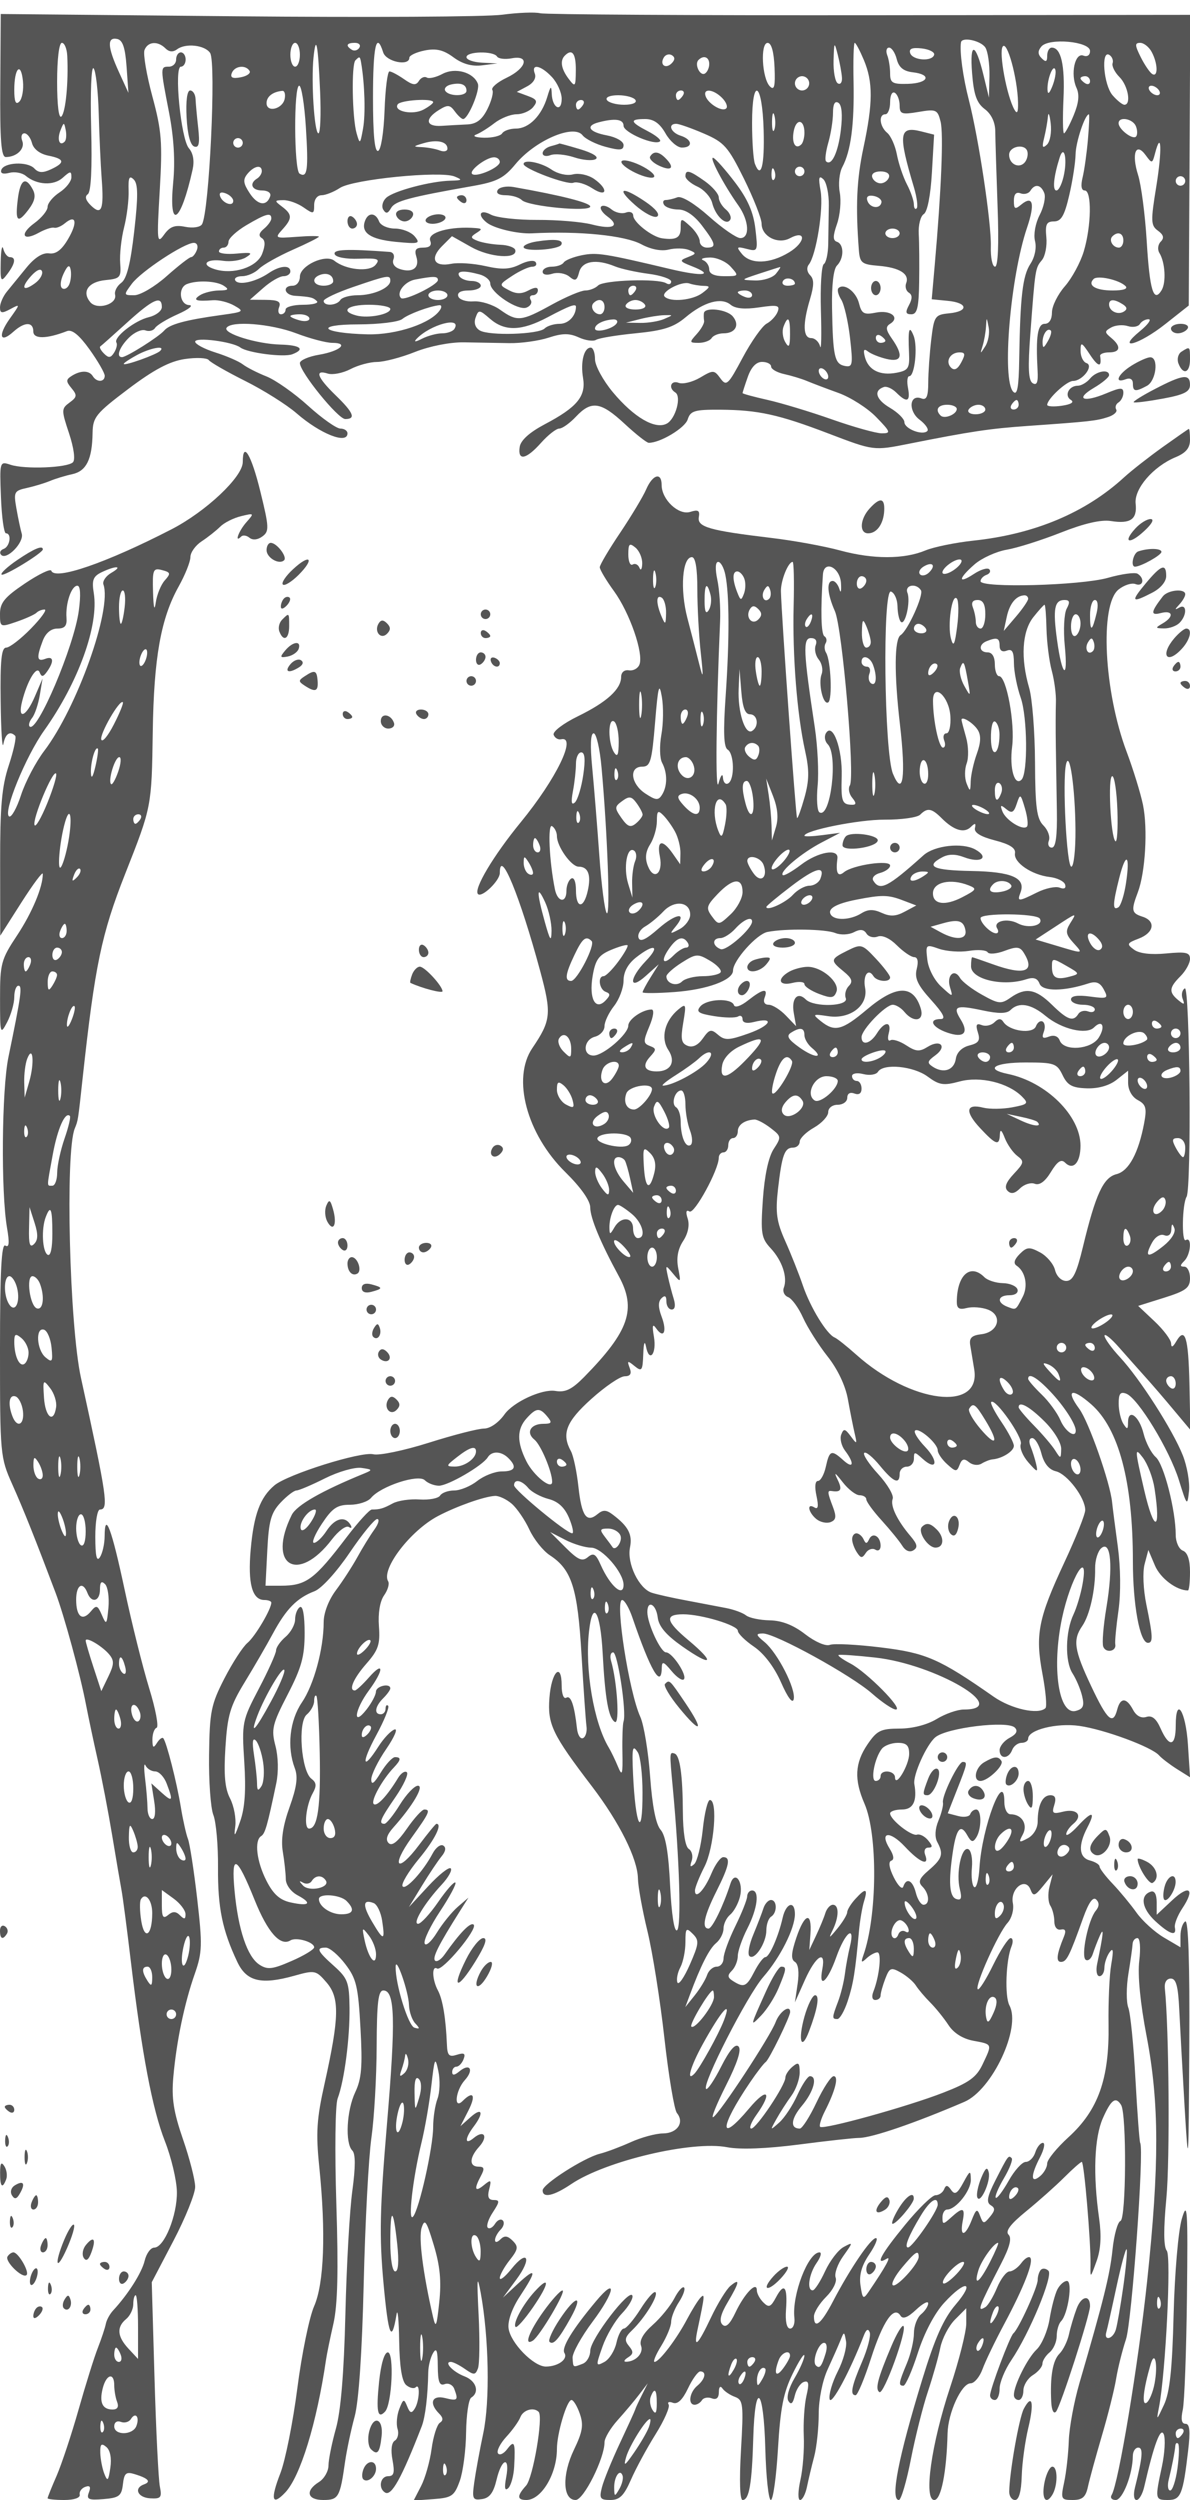 <svg xmlns="http://www.w3.org/2000/svg" version="1.0" width="250" height="525" viewBox="0 0 250 525" preserveAspectRatio="xMidYMid meet">
<g transform="translate(0,525) scale(0.01,-0.01)" fill="#555555" stroke="none">
<path d="M10550 52191 c-330 -45 -2835 -59 -5567 -33 l-4967 48 -10 -1503 c-8 -1156 19 -1503 117 -1501 231 2 407 175 345 338 -34 88 -14 160 45 160 58 0 130 -92 159 -205 33 -126 165 -227 341 -263 347 -69 361 -147 55 -289 -171 -79 -260 -74 -347 20 -143 152 -640 129 -694 -32 -24 -73 38 -95 168 -61 113 29 269 2 345 -62 235 -195 589 -213 779 -40 159 143 181 144 181 9 0 -85 -112 -228 -250 -318 -137 -90 -250 -226 -250 -303 0 -77 -124 -229 -275 -340 -321 -234 -250 -392 91 -203 129 71 272 118 320 105 47 -14 149 28 227 93 237 196 273 18 67 -331 -135 -231 -256 -321 -399 -301 -134 19 -301 -86 -476 -300 -148 -181 -333 -408 -412 -505 -79 -97 -143 -245 -143 -329 0 -125 39 -131 215 -37 214 115 214 114 -11 -202 -253 -356 -204 -527 78 -272 234 211 418 213 418 4 0 -161 276 -158 706 8 106 42 256 -79 475 -384 175 -245 319 -494 319 -553 0 -137 -168 -142 -250 -9 -76 124 -254 126 -444 6 -123 -78 -123 -115 -3 -259 121 -146 116 -186 -42 -301 -173 -127 -174 -156 -10 -648 101 -306 134 -553 81 -606 -116 -116 -1012 -151 -1311 -52 -228 76 -230 69 -201 -682 16 -417 63 -758 105 -758 126 0 84 -280 -50 -328 -69 -25 -92 -81 -51 -124 113 -121 486 262 433 444 -26 87 -76 325 -112 529 -61 347 -48 374 220 432 157 35 375 101 485 147 110 46 321 111 468 142 297 65 419 311 427 868 5 329 70 409 750 922 540 407 868 580 1186 628 243 36 470 26 505 -22 35 -48 379 -245 764 -438 385 -192 871 -498 1080 -679 502 -436 1070 -659 1070 -421 0 55 -67 100 -149 100 -82 0 -387 215 -677 478 -291 264 -685 541 -876 617 -192 76 -415 190 -498 254 -82 63 -341 176 -575 249 -234 74 -425 176 -425 227 0 102 786 0 950 -123 150 -112 911 -211 1092 -141 277 106 171 192 -252 203 -496 13 -1204 233 -1131 351 95 154 929 89 1465 -115 289 -110 630 -200 757 -200 360 0 163 -175 -282 -250 -219 -37 -399 -116 -399 -175 0 -188 801 -1175 953 -1175 230 0 176 133 -203 500 -386 375 -448 545 -165 455 102 -32 315 9 475 92 159 84 412 152 561 152 150 1 510 95 800 211 309 122 737 206 1029 201 275 -5 703 -12 950 -17 248 -4 619 48 825 115 289 95 434 96 633 6 141 -65 305 -88 364 -52 58 37 435 99 836 138 579 57 795 126 1044 335 386 325 752 427 948 264 99 -82 299 -100 598 -55 386 57 442 44 389 -92 -33 -87 -138 -200 -232 -250 -94 -51 -320 -372 -503 -714 -306 -574 -341 -607 -468 -434 -130 178 -150 179 -426 15 -160 -94 -362 -143 -449 -110 -165 64 -226 -107 -72 -202 135 -84 7 -554 -179 -654 -244 -130 -690 130 -1133 660 -207 249 -375 558 -375 693 0 134 -40 243 -89 243 -143 0 -219 -301 -162 -638 64 -385 -124 -613 -805 -972 -321 -170 -505 -336 -526 -475 -45 -301 134 -267 448 85 147 165 319 300 383 300 64 0 222 113 351 250 323 344 521 315 1021 -149 236 -219 464 -399 507 -400 238 -4 762 310 819 490 58 183 143 208 685 205 795 -6 1225 -100 2268 -498 960 -366 950 -365 1700 -216 1293 258 1696 318 2500 374 1302 91 1433 106 1676 185 125 40 203 112 174 159 -29 48 -8 114 48 149 56 35 102 125 102 202 0 116 -58 115 -359 -11 -483 -202 -663 -123 -262 114 177 104 321 224 321 268 0 134 -269 86 -400 -72 -68 -82 -184 -150 -256 -150 -190 0 -292 -209 -147 -298 77 -48 8 -93 -187 -122 -170 -25 -310 -17 -310 18 0 123 409 502 542 502 201 0 443 321 283 375 -69 23 -125 139 -124 258 0 195 21 186 199 -83 174 -263 251 -272 212 -25 -7 41 78 75 188 75 240 0 258 127 44 305 -142 118 -142 138 2 219 87 48 243 61 348 28 104 -33 218 -13 253 44 36 57 118 102 184 100 65 -2 -16 -114 -181 -249 -519 -426 -21 -289 528 145 l496 392 16 3052 16 3052 -6731 -8 c-3701 -4 -6819 15 -6927 42 -109 27 -468 13 -798 -31z m-7891 -1091 l39 -550 -199 436 c-241 527 -253 740 -39 696 117 -23 170 -179 199 -582z m18043 400 c52 -83 90 -352 85 -600 l-11 -450 -113 467 c-168 696 -295 719 -241 45 36 -453 96 -625 266 -753 137 -103 219 -275 221 -462 1 -163 23 -871 48 -1572 30 -809 10 -1275 -53 -1275 -55 0 -95 191 -88 425 13 489 -254 2265 -462 3075 -124 481 -197 1022 -165 1211 21 122 421 35 513 -111z m2198 -71 c0 -88 -58 -128 -140 -97 -178 69 -276 -388 -145 -676 67 -146 48 -319 -61 -582 -86 -206 -177 -374 -201 -374 -25 0 -29 326 -11 725 33 708 -51 1075 -246 1075 -53 0 -96 -76 -96 -170 0 -129 -28 -142 -116 -54 -83 83 -85 152 -7 246 156 188 1023 109 1023 -93z m-21487 -104 c27 -550 -33 -1177 -122 -1270 -55 -57 -91 230 -91 725 0 480 41 820 100 820 55 0 106 -124 113 -275z m2063 159 c76 -76 160 -83 245 -19 179 134 582 89 693 -77 131 -196 -19 -3353 -171 -3599 -38 -61 -192 -84 -352 -52 -219 44 -321 6 -444 -165 -148 -206 -154 -141 -91 928 59 1010 41 1250 -155 1975 -122 453 -197 892 -165 975 69 179 279 195 440 34z m2824 -134 c0 -137 -45 -250 -100 -250 -55 0 -100 113 -100 250 0 138 45 250 100 250 55 0 100 -112 100 -250z m425 -775 c21 -481 5 -875 -35 -875 -86 0 -156 1096 -103 1600 53 497 94 283 138 -725z m824 923 c-35 -56 -105 -75 -156 -44 -139 86 -113 146 63 146 86 0 128 -46 93 -102z m501 -98 c63 -198 550 -298 550 -112 0 48 145 116 323 152 241 48 393 12 604 -144 190 -140 385 -195 602 -168 l321 40 -325 16 c-179 9 -325 61 -325 116 0 122 567 134 642 13 29 -47 167 -64 306 -38 387 74 316 -207 -103 -407 -196 -94 -331 -209 -302 -257 30 -48 -16 -227 -102 -399 -112 -225 -230 -316 -423 -325 -148 -7 -392 -20 -543 -30 -330 -20 -358 143 -57 331 188 117 234 114 336 -26 65 -89 144 -162 175 -162 106 0 361 610 310 742 -92 241 -477 348 -743 206 -134 -72 -283 -106 -331 -76 -48 29 -122 -3 -165 -72 -61 -99 -129 -91 -311 37 -129 90 -267 163 -307 163 -41 0 -87 -368 -103 -817 -17 -467 -75 -832 -136 -852 -72 -24 -107 342 -107 1117 0 1089 71 1404 214 952z m8222 -317 c17 -398 -6 -489 -97 -398 -167 167 -206 915 -48 914 79 0 131 -186 145 -516z m1416 -214 c7 -99 -33 -153 -88 -119 -55 34 -95 250 -88 481 11 396 16 402 88 119 42 -165 82 -381 88 -481z m461 369 c193 -462 191 -901 -9 -1838 -143 -672 -167 -1223 -97 -2150 21 -272 60 -303 414 -332 443 -37 655 -171 580 -365 -28 -73 -2 -163 56 -199 75 -46 76 -125 4 -260 -82 -153 -71 -194 49 -194 122 0 156 139 164 675 6 371 2 827 -9 1014 -10 186 38 373 106 415 76 47 143 390 171 873 l46 795 -277 70 c-461 115 -482 -56 -147 -1176 63 -212 89 -411 57 -442 -31 -32 -57 6 -58 84 0 78 -66 268 -146 421 -80 154 -174 433 -210 622 -35 188 -127 394 -203 458 -161 133 -188 391 -40 391 55 0 100 115 100 256 0 145 43 229 100 194 55 -34 100 -153 100 -265 0 -181 43 -195 396 -136 370 63 401 50 464 -203 64 -256 16 -1437 -123 -3014 l-63 -717 338 -33 c425 -40 443 -222 26 -262 -295 -29 -315 -57 -374 -550 -34 -286 -63 -694 -63 -906 -1 -291 -36 -372 -143 -331 -253 97 -285 -262 -39 -447 125 -95 198 -202 162 -238 -100 -100 -481 48 -481 187 0 67 -137 203 -305 302 -295 174 -349 362 -125 436 59 20 176 -34 261 -119 222 -221 299 -191 245 96 -27 138 -15 250 27 250 114 0 181 625 90 850 -94 233 -119 140 -96 -362 15 -323 -14 -368 -264 -416 -347 -66 -591 56 -663 331 -39 150 -21 183 63 117 64 -51 241 -122 392 -158 323 -77 362 70 112 427 -128 182 -136 250 -37 311 216 133 9 297 -299 235 -251 -50 -300 -23 -355 196 -62 247 -316 433 -432 317 -31 -31 -5 -140 59 -241 63 -101 146 -464 185 -806 64 -564 54 -618 -110 -586 -215 42 -250 198 -268 1213 -9 480 30 822 103 895 151 151 151 449 0 499 -88 30 -88 120 2 377 64 185 90 482 57 659 -33 176 -9 417 54 534 180 337 253 892 236 1783 -10 454 2 825 24 825 23 0 109 -163 193 -362z m3238 -888 c5 -212 -18 -256 -77 -150 -159 283 -328 1191 -246 1320 91 144 312 -657 323 -1170z m2809 1057 c130 -242 136 -539 10 -461 -51 32 -160 192 -242 356 -124 249 -126 298 -10 298 76 0 186 -87 242 -193z m-5357 -150 c44 -172 142 -253 336 -275 409 -47 333 -230 -100 -243 -327 -9 -375 19 -375 217 0 125 -27 299 -61 386 -33 87 -15 158 39 158 55 0 128 -110 161 -243z m786 93 c-37 -148 -451 -121 -503 33 -31 94 39 123 242 100 157 -18 275 -78 261 -133z m-7528 -325 c-3 -351 -13 -363 -150 -181 -158 209 -187 383 -80 489 152 153 233 45 230 -308z m2013 145 c-128 -128 -258 -29 -163 125 37 60 113 80 169 45 68 -42 66 -98 -6 -170z m9264 2 c-20 -60 45 -191 145 -291 180 -180 251 -581 103 -581 -43 0 -155 91 -250 201 -187 219 -245 956 -67 846 58 -36 89 -115 69 -175z m-15786 3 c75 -447 93 -1076 39 -1375 -60 -333 -67 -338 -135 -100 -93 324 -112 1447 -25 1533 89 90 96 87 121 -58z m7312 -19 c0 -79 -40 -169 -90 -200 -102 -63 -227 194 -136 284 107 108 226 63 226 -84z m-14493 -789 c-76 -76 -107 -5 -107 246 0 460 140 601 182 184 18 -177 -16 -371 -75 -430z m1667 -251 c13 -476 41 -1091 62 -1366 50 -651 -2 -783 -224 -567 -113 109 -136 192 -68 238 69 46 94 542 71 1400 -19 731 3 1291 50 1245 47 -45 96 -473 109 -950z m3169 895 c30 -48 -53 -109 -185 -134 -172 -33 -225 -8 -188 89 58 151 290 180 373 45z m6353 -130 c112 -120 204 -325 204 -456 0 -295 -197 -196 -209 106 -7 181 -23 170 -94 -67 -118 -394 -385 -664 -657 -664 -125 0 -256 -45 -290 -100 -34 -55 -205 -96 -381 -92 -175 4 -251 33 -169 65 83 31 257 140 388 242 132 102 340 185 463 185 124 0 280 67 348 149 102 123 84 164 -109 235 l-233 86 218 117 c132 70 195 175 161 265 -85 221 127 179 360 -71z m10513 -190 c-64 -159 -98 -185 -103 -74 -8 221 121 551 165 419 19 -57 -9 -212 -62 -345z m-5109 59 c0 -82 -67 -150 -150 -150 -82 0 -150 68 -150 150 0 83 68 150 150 150 83 0 150 -67 150 -150z m5900 44 c0 -58 -45 -78 -100 -44 -55 34 -100 82 -100 106 0 24 45 44 100 44 55 0 100 -48 100 -106z m-13100 -200 c0 -121 -370 -123 -445 -2 -32 51 22 111 119 133 208 47 326 0 326 -131z m-3374 -769 c56 -893 32 -1072 -133 -971 -117 73 -124 1846 -7 1846 47 0 110 -394 140 -875z m17924 775 c34 -55 17 -100 -38 -100 -55 0 -128 45 -162 100 -34 55 -17 100 38 100 55 0 128 -45 162 -100z m-18369 -174 c-42 -217 -381 -299 -381 -92 0 138 130 239 332 258 46 4 68 -70 49 -166z m8369 74 c-34 -55 -82 -100 -106 -100 -24 0 -44 45 -44 100 0 55 48 100 106 100 58 0 78 -45 44 -100z m819 -55 c85 -85 125 -185 88 -221 -81 -82 -380 96 -434 258 -57 169 164 146 346 -37z m874 -679 c21 -745 -55 -1040 -183 -707 -33 86 -60 472 -60 858 0 992 215 860 243 -151z m-2693 634 c36 -58 -64 -100 -238 -100 -165 0 -328 45 -362 100 -36 58 64 100 238 100 165 0 328 -45 362 -100z m-4250 -46 c0 -26 -92 -96 -204 -156 -224 -120 -633 -38 -542 109 57 92 746 135 746 47z m3150 -54 c-34 -55 -82 -100 -106 -100 -24 0 -44 45 -44 100 0 55 48 100 106 100 58 0 78 -45 44 -100z m5415 -531 c-56 -472 -198 -770 -312 -656 -27 28 -5 204 49 393 54 188 98 469 98 624 0 183 39 257 112 212 73 -44 92 -247 53 -573z m-1399 4 c-28 -68 -49 12 -47 177 3 165 25 220 50 123 26 -97 24 -232 -3 -300z m5728 -311 c-93 -86 -107 -54 -59 138 34 138 70 340 80 450 9 110 36 48 58 -138 23 -188 -12 -387 -79 -450z m862 113 c-25 -289 -75 -649 -112 -800 -43 -176 -27 -275 44 -275 152 0 140 -745 -19 -1277 -70 -234 -249 -565 -398 -735 -149 -170 -271 -416 -271 -548 0 -147 -58 -240 -150 -240 -152 0 -192 -261 -152 -986 14 -242 -15 -315 -103 -261 -90 56 -103 322 -49 1036 103 1379 103 1379 242 1547 70 83 112 301 94 483 -26 271 3 331 161 331 151 1 220 119 320 550 71 303 130 687 133 855 3 258 197 842 280 844 14 1 5 -235 -20 -524z m-9756 283 c0 -142 666 -425 766 -325 29 29 -87 124 -257 212 -376 195 -389 255 -54 255 178 0 305 -90 425 -299 93 -165 249 -300 345 -300 239 -1 221 171 -25 249 -209 66 -278 250 -94 250 59 0 320 -92 580 -204 428 -184 509 -275 844 -951 203 -412 370 -836 370 -943 0 -266 341 -441 594 -305 348 186 335 -82 -14 -295 -402 -245 -808 -259 -993 -35 -123 150 -112 161 101 106 232 -60 237 -48 181 425 -41 347 -162 623 -425 969 -202 266 -408 499 -459 518 -99 37 218 -565 527 -1000 225 -318 247 -685 41 -685 -80 0 -378 205 -660 457 -308 273 -574 433 -662 400 -81 -32 -191 -57 -245 -57 -54 0 -70 -45 -36 -100 34 -55 169 -100 301 -100 153 0 330 -120 494 -334 295 -387 312 -466 105 -466 -82 0 -150 61 -150 135 0 73 -90 215 -200 315 -194 176 -200 175 -200 -35 0 -208 -94 -261 -392 -219 -212 31 -601 336 -605 476 -2 67 -71 96 -154 64 -83 -32 -220 -2 -303 67 -83 69 -180 96 -216 60 -36 -36 21 -128 127 -206 279 -203 124 -286 -322 -171 -212 55 -727 98 -1146 96 -418 -2 -857 47 -975 110 -229 123 -296 -2 -89 -166 156 -124 652 -241 950 -226 999 52 1951 -44 2299 -230 201 -108 420 -150 575 -111 138 34 329 30 426 -9 161 -66 159 -78 -25 -150 -184 -72 -177 -87 89 -192 479 -188 232 -221 -449 -60 -1395 331 -1551 355 -1867 292 -180 -36 -351 -105 -381 -153 -30 -48 -141 -87 -248 -87 -107 0 -194 -48 -194 -107 0 -62 86 -79 205 -41 112 35 272 8 355 -60 125 -104 160 -88 207 92 62 236 357 284 753 122 127 -52 444 -122 705 -156 261 -34 475 -107 475 -162 0 -55 -47 -71 -104 -36 -169 105 -1317 67 -1431 -47 -58 -58 -179 -105 -269 -105 -90 0 -407 -134 -705 -298 -642 -354 -726 -362 -1085 -106 -152 108 -401 186 -555 175 -153 -12 -299 35 -323 104 -28 79 50 125 214 125 142 0 258 45 258 100 0 55 -87 100 -194 100 -107 0 -222 45 -256 100 -70 113 91 127 425 37 124 -33 225 -120 225 -192 0 -189 579 -574 760 -505 84 32 125 104 90 159 -34 56 -14 101 44 101 58 0 106 47 106 104 0 70 -64 69 -200 -4 -144 -77 -260 -75 -412 7 -210 112 -209 115 75 302 158 104 346 190 418 190 72 1 105 42 74 93 -33 53 -174 33 -331 -45 -211 -105 -379 -113 -724 -35 -248 56 -572 78 -721 48 -360 -71 -454 109 -194 370 l210 210 403 -227 c395 -222 977 -262 927 -63 -14 55 -155 105 -314 110 -159 6 -371 42 -472 80 -156 60 -161 85 -36 164 129 81 128 95 -3 106 -533 46 -1029 -90 -962 -264 38 -99 -11 -146 -148 -146 -155 0 -189 -46 -143 -192 73 -230 -77 -344 -343 -259 -117 37 -172 119 -138 206 31 81 -5 149 -80 155 -896 66 -1190 54 -1155 -47 23 -66 237 -106 510 -96 401 14 452 -5 348 -130 -129 -155 -625 -105 -864 87 -185 149 -725 -101 -725 -336 0 -103 -67 -188 -150 -188 -227 0 -180 -198 50 -212 325 -21 380 -34 458 -113 42 -41 -90 -75 -291 -75 -202 0 -367 -45 -367 -100 0 -55 -44 -100 -97 -100 -53 0 -71 68 -39 150 44 115 -22 151 -278 153 l-336 3 281 247 c154 136 345 247 425 247 79 0 144 45 144 100 0 141 -220 124 -453 -34 -271 -185 -635 -266 -703 -157 -31 50 34 91 143 91 109 0 268 69 353 154 85 85 403 264 707 399 304 134 553 259 553 277 0 18 -211 17 -469 -3 -453 -34 -463 -28 -300 152 213 235 212 316 -6 482 -164 124 -162 133 28 136 111 2 303 -67 425 -153 208 -145 222 -142 222 50 0 119 65 206 154 206 84 0 259 69 388 154 275 180 2106 362 2408 240 173 -71 163 -82 -81 -88 -423 -9 -1201 -216 -1356 -360 -75 -70 -103 -182 -61 -249 57 -92 97 -84 163 33 83 149 375 227 1729 466 493 87 643 164 881 452 411 500 1225 852 1413 612 61 -79 281 -189 487 -244 300 -80 375 -72 375 38 0 77 -152 165 -350 203 -376 70 -459 200 -175 274 348 91 525 66 525 -73z m3800 -147 c0 -98 -29 -206 -64 -242 -122 -122 -209 28 -161 277 53 276 225 249 225 -35z m6965 135 c33 -85 33 -182 0 -215 -71 -71 -365 155 -365 281 0 151 303 96 365 -66z m-22506 -320 c-108 -108 -165 43 -89 235 71 180 76 180 111 6 20 -100 10 -209 -22 -241z m3741 -26 c0 -55 -45 -100 -100 -100 -55 0 -100 45 -100 100 0 55 45 100 100 100 55 0 100 -45 100 -100z m4300 -121 c0 -55 -71 -73 -158 -40 -87 34 -256 65 -375 71 -198 9 -195 16 33 83 283 83 500 34 500 -114z m12118 -301 c-122 -122 -318 -18 -318 171 0 183 341 244 384 68 19 -76 -11 -184 -66 -239z m2775 -486 c-121 -740 -117 -827 34 -937 119 -87 135 -153 58 -230 -59 -59 -72 -166 -28 -237 122 -197 146 -621 45 -785 -167 -270 -249 2 -311 1029 -34 560 -116 1187 -182 1394 -142 449 -47 698 159 416 133 -182 141 -181 198 38 133 511 150 74 27 -688z m-1936 263 c-36 -195 -110 -355 -163 -355 -87 0 -59 291 67 689 86 274 162 13 96 -334z m-11857 243 c0 -117 -500 -332 -582 -250 -69 69 292 345 457 349 69 2 125 -43 125 -99z m-5000 -192 c0 -52 -45 -122 -100 -156 -172 -106 -109 -250 108 -250 117 0 191 -52 169 -119 -74 -222 -264 -194 -432 63 -136 207 -145 286 -45 407 140 168 300 197 300 55z m10760 -179 c-33 -33 -56 26 -52 131 5 117 28 141 60 61 29 -72 26 -159 -8 -192z m640 173 c0 -55 -45 -100 -100 -100 -55 0 -100 45 -100 100 0 55 45 100 100 100 55 0 100 -45 100 -100z m1775 -125 c-23 -69 -102 -125 -175 -125 -73 0 -152 56 -175 125 -25 74 46 125 175 125 129 0 200 -51 175 -125z m-15855 -1130 c-77 -679 -158 -1001 -272 -1084 -89 -65 -148 -177 -130 -249 49 -202 -378 -330 -522 -157 -184 222 -40 428 323 463 307 30 329 56 306 357 -14 179 23 517 82 750 59 234 102 582 95 775 -9 271 15 323 108 230 91 -91 94 -346 10 -1085z m14592 541 c-3 -240 -9 -603 -12 -807 -3 -204 -45 -395 -93 -425 -49 -30 -76 -471 -61 -979 15 -509 8 -846 -17 -750 -24 96 -108 175 -186 175 -174 0 -183 294 -26 817 87 292 88 418 2 504 -66 66 -78 159 -28 222 156 194 314 1178 249 1546 -50 281 -37 336 57 247 67 -63 119 -311 115 -550z m7488 514 c0 -55 -45 -100 -100 -100 -55 0 -100 45 -100 100 0 55 45 100 100 100 55 0 100 -45 100 -100z m-2961 -256 c33 -86 -11 -294 -98 -461 -90 -174 -131 -408 -97 -544 36 -143 -3 -337 -96 -479 -164 -249 -215 -683 -236 -2005 -9 -588 -41 -766 -124 -683 -245 245 -64 2407 290 3451 170 504 123 685 -126 479 -128 -106 -152 -93 -152 83 0 138 48 190 140 155 77 -29 169 -6 206 53 95 154 223 132 293 -49z m-17039 -163 c0 -131 -227 -49 -277 100 -24 73 21 96 119 58 87 -33 158 -104 158 -158z m13618 -31 c-26 -147 -244 -122 -296 35 -29 86 19 122 134 100 99 -19 172 -80 162 -135z m-12818 -338 c0 -48 -70 -145 -155 -216 -104 -86 -119 -150 -46 -195 75 -47 78 -148 9 -329 -108 -285 -612 -448 -1001 -324 -303 96 -169 226 180 175 162 -24 378 9 479 72 155 96 124 109 -191 80 -206 -19 -375 1 -375 45 0 44 45 80 100 80 55 0 100 56 101 125 1 69 169 224 375 346 412 243 524 273 524 141z m13200 -312 c0 -55 -67 -100 -150 -100 -82 0 -150 45 -150 100 0 55 68 100 150 100 83 0 150 -45 150 -100z m4700 -150 c0 -82 -42 -150 -94 -150 -126 0 -217 156 -137 236 113 113 231 69 231 -86z m-19464 -200 c-31 -82 -86 -150 -122 -150 -35 0 -266 -180 -514 -400 -247 -220 -553 -400 -680 -400 -225 0 -226 4 -50 241 194 260 1102 859 1302 859 67 0 96 -67 64 -150z m11214 -350 c177 -196 175 -200 -135 -200 -205 0 -315 49 -315 142 0 78 -56 164 -125 192 -69 28 -8 54 135 58 142 4 340 -82 440 -192z m-13891 -362 c-32 -83 -99 -125 -149 -94 -53 33 -43 160 24 305 83 177 126 204 149 94 19 -85 8 -222 -24 -305z m-723 14 c-259 -189 -306 -95 -80 155 115 126 204 163 227 94 21 -62 -45 -175 -147 -249z m15564 198 c-68 -82 -265 -145 -437 -140 -312 11 -312 11 87 143 220 72 417 135 437 139 21 5 -19 -59 -87 -142z m-9300 -156 c0 -52 -90 -94 -200 -94 -221 0 -272 157 -75 228 151 54 275 -6 275 -134z m1200 10 c0 -148 -353 -304 -688 -304 -165 0 -328 -45 -362 -100 -74 -119 -350 -135 -350 -19 0 44 281 177 625 294 728 249 775 257 775 129z m1000 15 c0 -102 -706 -446 -775 -378 -107 107 74 346 294 388 396 75 481 74 481 -10z m7500 -75 c0 -24 -70 -44 -156 -44 -86 0 -128 46 -93 102 57 92 249 48 249 -58z m6945 -51 c59 -58 -43 -93 -269 -93 -359 0 -536 106 -401 241 83 83 536 -17 670 -148z m-18945 7 c119 -77 98 -98 -100 -100 -137 -2 -317 -47 -400 -100 -160 -103 -84 -133 270 -105 120 10 323 -40 450 -112 218 -123 203 -133 -270 -198 -750 -103 -1089 -195 -1200 -326 -113 -132 -790 -559 -887 -559 -130 0 -56 207 145 408 114 114 270 183 347 154 76 -29 168 -6 203 51 36 58 251 188 478 289 228 101 335 187 239 191 -202 8 -242 363 -50 441 212 85 617 68 775 -34z m10083 -3 c144 -3 140 -24 -27 -150 -202 -153 -671 -198 -792 -77 -96 95 354 335 519 277 73 -26 208 -48 300 -50z m-1433 -97 c-34 -55 -82 -100 -106 -100 -24 0 -44 45 -44 100 0 55 48 100 106 100 58 0 78 -45 44 -100z m-3950 -100 c0 -55 -90 -100 -200 -100 -110 0 -200 45 -200 100 0 55 90 100 200 100 110 0 200 -45 200 -100z m6400 3 c0 -53 -68 -71 -150 -39 -82 31 -150 75 -150 97 0 21 68 39 150 39 82 0 150 -44 150 -97z m-12400 -251 c0 -82 -124 -177 -275 -213 -294 -70 -746 -425 -679 -533 23 -36 1 -131 -48 -210 -71 -114 -116 -118 -212 -22 -68 68 -103 135 -79 151 24 16 277 242 564 502 542 492 729 576 729 325z m9300 -2 c0 -82 -42 -150 -94 -150 -126 0 -217 156 -137 236 113 113 231 69 231 -86z m850 50 c35 -57 -51 -100 -200 -100 -149 0 -235 43 -200 100 34 55 124 100 200 100 76 0 166 -45 200 -100z m10036 11 c94 -60 102 -107 25 -154 -127 -79 -311 10 -311 149 0 116 107 118 286 5z m-15386 -99 c0 -113 -462 -203 -710 -138 -350 91 -195 226 260 226 247 0 450 -40 450 -88z m1049 -13 c-175 -284 -914 -535 -1529 -520 -975 25 -1139 208 -187 209 432 1 844 51 919 113 121 101 569 268 779 290 44 5 53 -37 18 -92z m2851 59 c0 -191 -159 -358 -341 -358 -120 0 -263 -44 -316 -97 -126 -126 -1163 -159 -1362 -43 -96 56 -130 158 -89 271 61 170 78 169 302 -25 309 -269 661 -260 1210 31 459 243 596 294 596 221z m-5600 -249 c0 -49 -90 -67 -200 -38 -110 29 -200 70 -200 91 0 21 90 38 200 38 110 0 200 -41 200 -91z m7450 -9 c-110 -47 -335 -84 -500 -81 l-300 5 300 76 c165 42 390 78 500 81 200 5 200 5 0 -81z m-4404 -207 c-32 -51 -148 -93 -258 -93 -111 0 -299 -51 -420 -112 -139 -72 -182 -74 -118 -6 287 304 964 484 796 211z m3411 119 c-74 -120 -457 -213 -457 -111 0 90 176 179 381 191 72 4 106 -32 76 -80z m3640 -237 c-2 -259 -23 -291 -100 -159 -54 92 -70 238 -36 325 94 246 139 190 136 -166z m4102 -247 c-108 -169 -111 -168 -57 5 32 101 64 281 72 400 13 217 13 217 56 -5 24 -122 -8 -302 -71 -400z m1313 105 c-87 -150 -106 -155 -109 -25 -3 169 102 320 173 250 23 -24 -5 -125 -64 -225z m-3412 11 c0 -24 -45 -44 -100 -44 -55 0 -100 48 -100 106 0 58 45 78 100 44 55 -34 100 -82 100 -106z m-15235 -213 c-80 -80 -765 -324 -765 -272 0 19 124 102 275 184 281 152 614 212 490 88z m16829 -242 c-76 -143 -145 -178 -215 -108 -126 126 -18 319 180 319 120 0 126 -41 35 -211z m-3994 -87 c0 -54 124 -125 275 -158 151 -33 365 -98 475 -144 110 -46 409 -160 665 -252 255 -92 613 -320 794 -508 303 -312 312 -340 116 -340 -118 0 -588 131 -1045 292 -456 161 -1066 345 -1355 410 -289 65 -525 129 -525 143 0 14 49 167 110 340 71 204 176 315 300 315 104 0 190 -44 190 -98z m1200 -214 c0 -55 -45 -72 -100 -38 -55 34 -100 107 -100 162 0 55 45 72 100 38 55 -34 100 -107 100 -162z m4000 -588 c0 -55 -48 -100 -106 -100 -58 0 -78 45 -44 100 34 55 82 100 106 100 24 0 44 -45 44 -100z m-1300 -89 c0 -113 -260 -218 -340 -137 -121 120 -55 226 140 226 110 0 200 -40 200 -89z m600 -11 c0 -55 -93 -100 -206 -100 -113 0 -178 45 -144 100 34 55 127 100 206 100 79 0 144 -45 144 -100z"/>
<path d="M3700 51250 c0 -82 -67 -150 -150 -150 -185 0 -185 -4 2 -966 100 -518 130 -1013 87 -1459 -99 -1030 156 -867 407 262 41 184 13 345 -78 450 -168 194 -316 1713 -167 1713 55 0 99 68 99 150 0 83 -45 150 -100 150 -55 0 -100 -67 -100 -150z"/>
<path d="M3920 50033 c19 -357 79 -583 161 -610 99 -33 119 62 83 392 -27 239 -52 514 -56 610 -5 96 -55 175 -113 175 -64 0 -93 -219 -75 -567z"/>
<path d="M18300 46450 c0 -82 45 -150 100 -150 55 0 100 68 100 150 0 83 -45 150 -100 150 -55 0 -100 -67 -100 -150z"/>
<path d="M11575 49431 c-96 -25 -175 -92 -175 -149 0 -57 74 -75 165 -40 91 35 315 14 498 -46 183 -61 387 -77 452 -37 71 44 -57 126 -323 206 -243 73 -442 127 -442 122 0 -6 -79 -31 -175 -56z"/>
<path d="M13659 49215 c-29 -47 58 -136 194 -198 262 -120 327 -37 127 163 -141 141 -248 153 -321 35z"/>
<path d="M13058 49113 c-27 -44 104 -153 292 -243 189 -90 365 -127 392 -83 27 44 -104 153 -292 243 -189 90 -365 127 -392 83z"/>
<path d="M11000 49055 c0 -99 915 -443 1045 -393 76 29 255 -23 397 -116 312 -204 349 -21 40 196 -124 86 -317 128 -445 96 -130 -33 -323 11 -454 103 -210 146 -583 220 -583 114z"/>
<path d="M14400 48798 c0 -56 114 -154 252 -217 139 -64 279 -218 310 -344 69 -275 296 -487 378 -353 32 51 -9 149 -91 217 -82 68 -149 182 -149 254 0 72 -131 224 -290 338 -326 232 -410 254 -410 105z"/>
<path d="M10456 48510 c-42 -68 23 -110 168 -110 130 0 282 -46 338 -102 133 -133 1438 -256 1438 -135 0 78 -603 232 -1613 410 -145 25 -294 -3 -331 -63z"/>
<path d="M13344 48192 c192 -169 400 -277 461 -239 67 41 -28 162 -242 308 -499 339 -636 297 -219 -69z"/>
<path d="M9600 48356 c0 -24 45 -72 100 -106 55 -34 100 -14 100 44 0 58 -45 106 -100 106 -55 0 -100 -20 -100 -44z"/>
<path d="M8325 47975 c23 -69 102 -125 175 -125 73 0 152 56 175 125 25 74 -46 125 -175 125 -129 0 -200 -51 -175 -125z"/>
<path d="M7300 47856 c0 -86 45 -156 100 -156 55 0 100 42 100 94 0 52 -45 122 -100 156 -55 34 -100 -8 -100 -94z"/>
<path d="M7670 47866 c-97 -252 108 -393 644 -445 489 -47 524 -37 399 114 -76 91 -262 165 -415 165 -154 0 -302 67 -334 150 -72 186 -226 195 -294 16z"/>
<path d="M8950 47900 c-34 -55 28 -100 138 -100 110 0 228 45 262 100 34 55 -28 100 -138 100 -110 0 -228 -45 -262 -100z"/>
<path d="M11275 47429 c-151 -23 -275 -76 -275 -117 0 -105 740 -58 793 50 50 103 -133 127 -518 67z"/>
<path d="M375 48325 c-60 -479 -7 -532 224 -227 134 178 159 294 89 424 -150 280 -262 210 -313 -197z"/>
<path d="M15 47000 c-8 -416 2 -436 138 -256 168 222 189 356 54 356 -51 0 -113 79 -138 175 -25 96 -50 -27 -54 -275z"/>
<path d="M14788 45925 c-6 -41 -4 -114 4 -163 9 -48 -60 -171 -153 -275 -161 -177 -159 -187 40 -187 115 0 237 45 271 100 34 55 146 100 250 100 250 0 346 174 196 354 -124 151 -587 204 -608 71z"/>
<path d="M24600 45600 c0 -55 65 -100 144 -100 79 0 172 45 206 100 34 55 -31 100 -144 100 -113 0 -206 -45 -206 -100z"/>
<path d="M24822 45115 c-71 -44 -100 -156 -65 -248 97 -251 243 -201 243 83 0 279 0 279 -178 165z"/>
<path d="M23775 44824 c-290 -180 -380 -386 -125 -288 91 35 150 0 150 -89 0 -173 50 -181 294 -50 197 105 254 605 69 600 -62 -1 -237 -79 -388 -173z"/>
<path d="M24267 44333 c-266 -138 -468 -264 -450 -281 18 -16 292 18 608 76 452 83 575 145 575 289 0 238 -145 222 -733 -84z"/>
<path d="M24421 43108 c-290 -208 -650 -490 -800 -627 -813 -747 -1880 -1196 -3169 -1334 -382 -41 -835 -134 -1007 -205 -450 -189 -1106 -189 -1795 -2 -330 90 -982 209 -1450 264 -1298 155 -1555 229 -1519 436 25 140 -13 163 -180 110 -244 -77 -601 258 -601 565 0 276 -188 223 -324 -90 -65 -151 -312 -561 -547 -912 -236 -350 -429 -676 -429 -725 0 -50 135 -277 301 -505 329 -455 623 -1303 533 -1538 -31 -82 -130 -136 -220 -122 -97 16 -165 -41 -165 -139 -2 -257 -300 -528 -907 -825 -311 -152 -535 -323 -511 -390 24 -66 95 -108 156 -94 340 75 -101 -831 -843 -1737 -580 -707 -1001 -1414 -902 -1514 82 -81 458 282 458 441 0 547 422 -477 849 -2060 242 -895 228 -1034 -166 -1616 -431 -636 -120 -1803 694 -2604 326 -321 523 -601 523 -742 0 -220 213 -732 600 -1443 377 -692 217 -1154 -728 -2117 -258 -262 -395 -328 -603 -293 -278 48 -885 -231 -1071 -493 -124 -174 -302 -297 -430 -297 -121 0 -643 -134 -1161 -298 -517 -163 -1041 -272 -1163 -242 -257 65 -1805 -422 -2079 -653 -300 -253 -433 -613 -498 -1344 -64 -715 30 -1063 287 -1063 80 0 146 -25 146 -55 0 -137 -339 -710 -500 -845 -99 -82 -317 -420 -487 -750 -279 -544 -309 -695 -321 -1600 -8 -550 33 -1119 90 -1264 58 -145 102 -643 98 -1107 -6 -840 91 -1315 405 -1979 194 -412 500 -486 1197 -291 434 121 456 117 680 -143 275 -321 267 -725 -42 -2116 -168 -751 -186 -1041 -113 -1750 141 -1383 102 -2453 -108 -2931 -101 -230 -260 -1004 -352 -1719 -92 -715 -253 -1521 -358 -1791 -213 -548 -176 -695 102 -403 317 331 664 1459 859 2794 16 110 85 448 154 750 90 396 107 1102 62 2522 -35 1098 -23 2077 27 2208 140 371 258 1264 250 1909 -6 532 -38 617 -325 874 -354 316 -386 387 -173 387 80 0 264 -156 409 -347 233 -305 271 -466 319 -1344 45 -801 23 -1065 -109 -1343 -183 -387 -218 -1072 -62 -1228 68 -68 68 -341 0 -845 -56 -408 -122 -1575 -146 -2593 -30 -1237 -96 -2032 -199 -2400 -85 -302 -155 -651 -156 -774 0 -123 -91 -281 -201 -349 -294 -184 -247 -377 93 -377 319 0 351 56 456 800 36 248 126 675 201 950 87 319 156 1333 191 2800 30 1265 103 2638 161 3050 59 413 109 1279 111 1925 4 925 33 1175 141 1175 244 0 261 -612 76 -2800 -151 -1786 -164 -2355 -73 -3350 102 -1113 171 -1277 274 -650 23 138 48 -116 55 -563 9 -543 58 -849 148 -924 74 -61 164 -82 200 -45 97 96 78 -295 -22 -451 -66 -105 -100 -94 -158 50 -67 166 -83 160 -166 -56 -51 -132 -67 -320 -36 -417 31 -97 5 -209 -57 -247 -70 -43 -89 -199 -49 -408 49 -267 30 -339 -91 -339 -166 0 -214 -252 -66 -343 135 -84 347 298 772 1393 74 192 127 634 136 1134 2 129 47 309 100 400 73 125 98 59 100 -270 2 -334 36 -423 145 -381 78 30 168 -14 200 -97 92 -242 73 -261 -192 -195 -276 69 -344 -107 -126 -325 88 -88 92 -145 16 -195 -60 -39 -138 -286 -173 -548 -35 -262 -134 -613 -221 -781 l-157 -304 422 31 c381 28 434 65 548 381 69 193 129 651 133 1019 5 368 53 697 108 731 181 112 105 353 -140 446 -243 92 -443 304 -288 304 46 0 179 -67 296 -149 189 -132 218 -131 273 12 34 88 40 593 14 1123 -39 781 -31 869 44 464 172 -939 197 -2273 53 -2950 -75 -357 -160 -822 -189 -1031 -48 -347 -33 -379 164 -350 158 23 240 133 305 406 108 459 287 503 202 50 -42 -225 -28 -294 45 -225 57 55 113 258 123 450 27 516 6 569 -146 369 -75 -100 -163 -139 -195 -88 -31 52 48 207 176 346 128 138 261 324 295 412 59 153 278 217 384 112 101 -101 -118 -1388 -264 -1549 -194 -214 -192 -302 5 -302 316 0 643 545 643 1070 0 328 209 1030 306 1030 41 0 120 -130 175 -289 82 -234 59 -378 -122 -753 -256 -531 -239 -1058 34 -1058 170 0 607 873 607 1212 0 87 124 296 275 464 151 168 356 411 454 540 l179 234 -125 -250 c-69 -137 -132 -273 -138 -300 -7 -27 -153 -347 -324 -711 -170 -363 -340 -779 -376 -925 -59 -232 -37 -264 179 -264 193 0 285 91 431 425 102 234 335 664 518 956 182 292 306 572 274 624 -31 51 9 67 90 36 98 -37 202 62 316 301 93 197 210 358 258 358 138 0 105 -162 -61 -300 -166 -138 -203 -400 -56 -400 52 0 121 43 153 96 33 52 125 70 206 39 97 -37 148 7 149 129 0 110 31 142 75 79 40 -59 158 -139 262 -177 174 -65 184 -152 128 -1118 -37 -638 -24 -1048 34 -1048 138 0 196 337 224 1300 36 1233 219 1070 253 -225 16 -591 68 -1075 116 -1075 48 0 115 484 150 1075 50 851 114 1179 308 1575 135 275 246 446 247 381 0 -66 -93 -278 -207 -472 -121 -206 -175 -405 -129 -480 55 -89 96 -54 135 115 32 132 117 261 190 285 103 35 115 -32 54 -292 -43 -185 -68 -565 -56 -843 13 -279 -19 -695 -71 -925 -52 -234 -55 -419 -6 -419 48 0 113 124 144 275 31 151 99 438 152 637 52 198 95 601 95 893 0 310 79 702 188 938 103 224 224 497 268 607 77 194 80 194 118 -17 21 -120 -57 -404 -174 -633 -116 -228 -193 -490 -171 -583 36 -145 430 589 717 1333 52 135 93 157 126 70 26 -72 -46 -350 -162 -619 -222 -516 -258 -701 -135 -701 41 0 187 349 324 775 252 784 483 1116 620 894 48 -77 153 -37 326 126 140 132 255 193 255 135 0 -58 -67 -162 -150 -230 -82 -68 -150 -248 -150 -400 0 -152 -67 -437 -150 -635 -172 -412 -180 -465 -70 -465 44 0 181 311 303 690 135 421 351 831 552 1050 450 492 664 458 240 -38 -254 -297 -433 -699 -701 -1575 -505 -1649 -675 -2527 -490 -2527 47 0 161 386 253 858 93 472 254 1114 359 1425 104 312 221 725 259 917 39 192 177 457 308 589 l237 238 0 -319 c0 -175 -152 -778 -338 -1338 -397 -1195 -562 -2370 -334 -2370 143 0 259 582 279 1400 10 433 294 1050 484 1050 78 0 191 135 251 300 60 165 266 592 458 950 413 774 623 1310 542 1391 -32 32 -116 -20 -186 -116 -71 -96 -182 -175 -247 -175 -66 0 -184 -154 -263 -343 -78 -189 -189 -372 -244 -406 -185 -114 -151 -21 328 908 183 354 231 540 158 613 -73 73 40 222 370 491 261 213 621 533 800 712 179 179 345 325 369 325 48 0 190 -1673 183 -2150 -5 -300 -5 -300 126 62 90 248 107 531 55 900 -131 920 -102 1696 78 2104 174 394 270 464 384 279 118 -191 106 -2389 -13 -2435 -61 -23 -136 -296 -168 -606 -55 -525 -186 -1055 -696 -2804 -112 -385 -212 -925 -222 -1200 -9 -275 -53 -669 -97 -875 -76 -357 -67 -375 180 -375 202 0 272 61 318 275 32 151 165 635 294 1075 130 440 265 980 300 1200 36 220 129 591 206 824 123 368 384 3974 299 4124 -16 28 -61 632 -100 1341 -38 708 -105 1383 -150 1500 -44 116 -43 436 2 711 45 275 85 556 88 625 3 69 49 125 101 125 55 0 72 -202 39 -479 -36 -300 22 -892 155 -1584 266 -1393 269 -2700 11 -5137 -186 -1749 -603 -4261 -746 -4494 -36 -58 2 -106 85 -106 147 0 359 546 360 925 1 96 52 175 114 175 108 0 92 -195 -69 -838 -37 -150 -23 -262 33 -262 54 0 126 124 161 275 205 893 345 1267 411 1104 38 -94 20 -400 -40 -680 -147 -685 -144 -699 130 -699 267 0 314 114 421 1029 50 419 35 571 -54 571 -83 0 -101 94 -58 293 36 161 75 1230 88 2375 21 1862 9 2034 -109 1632 -73 -251 -149 -1134 -171 -2000 -29 -1158 -81 -1639 -202 -1900 -159 -340 -162 -342 -105 -50 139 719 261 3168 163 3285 -67 81 -70 454 -8 1106 76 802 55 3567 -33 4409 -12 119 39 200 126 200 111 0 154 -159 177 -650 17 -357 68 -1280 113 -2050 80 -1338 84 -1280 98 1281 10 1765 -19 2660 -85 2619 -55 -34 -100 -170 -100 -303 l0 -240 -350 206 c-193 114 -451 349 -574 522 -123 173 -348 445 -500 605 -152 159 -276 323 -276 363 0 41 -90 97 -200 126 -235 61 -255 313 -55 696 179 344 99 352 -209 20 -130 -140 -236 -213 -236 -162 0 51 67 148 149 216 209 174 77 329 -218 255 -214 -54 -238 -35 -182 142 45 142 20 204 -82 204 -166 0 -267 -209 -267 -555 0 -139 -87 -284 -208 -349 -186 -100 -197 -92 -104 81 111 209 -19 423 -258 423 -73 0 -130 113 -130 256 0 717 -472 -528 -523 -1379 -15 -251 -64 -434 -109 -407 -45 28 -67 210 -50 406 18 199 -17 372 -80 393 -142 49 -257 -509 -173 -842 47 -190 29 -241 -76 -206 -146 50 -167 364 -68 1011 73 472 163 572 298 330 84 -150 121 -160 191 -49 115 182 114 587 -2 587 -50 0 -106 -44 -125 -97 -18 -54 -132 -72 -253 -40 l-219 57 194 494 c219 554 225 586 120 585 -94 -2 -446 -726 -415 -854 12 -52 -30 -222 -94 -377 -73 -176 -82 -344 -26 -450 136 -253 108 -347 -176 -591 -204 -175 -233 -248 -136 -345 146 -146 161 -382 24 -382 -54 0 -126 112 -161 250 -67 266 -198 330 -265 129 -22 -67 -111 21 -198 195 -99 198 -119 329 -54 351 66 22 54 112 -32 250 -223 358 -4 390 318 46 317 -339 522 -422 426 -171 -32 83 -3 150 66 150 95 0 94 34 -5 153 -70 85 -174 138 -232 119 -116 -39 -565 316 -565 446 0 45 113 82 250 82 235 0 322 179 259 534 -33 187 254 826 441 983 240 201 1517 356 1670 203 69 -69 34 -138 -109 -214 -116 -62 -211 -179 -211 -260 0 -191 190 -189 264 4 31 82 120 150 197 150 76 0 139 40 139 88 0 185 599 335 1074 268 525 -74 1519 -441 1676 -619 55 -62 224 -191 375 -287 l276 -173 -44 684 c-46 711 -257 1038 -257 397 0 -436 -137 -462 -316 -59 -93 211 -182 283 -302 245 -107 -34 -211 22 -279 151 -139 260 -265 261 -332 5 -88 -336 -207 -229 -546 489 -359 760 -391 972 -189 1264 159 230 278 764 271 1211 -3 172 57 365 133 427 200 166 246 -394 103 -1254 -63 -378 -93 -745 -66 -816 54 -146 284 -100 253 50 -10 54 19 371 67 706 52 368 46 900 -13 1341 -55 403 -109 822 -120 932 -41 416 -491 1694 -691 1965 -296 401 -157 452 252 94 579 -509 875 -1623 875 -3291 0 -921 146 -1718 316 -1718 111 0 106 131 -32 799 -66 321 -82 687 -37 856 l78 295 139 -328 c113 -266 452 -522 693 -522 23 0 43 175 43 389 0 254 -52 410 -150 447 -82 32 -150 180 -150 330 0 517 -248 1485 -419 1634 -94 83 -209 304 -256 493 -91 370 -324 541 -327 240 -1 -155 -16 -160 -98 -33 -53 83 -98 272 -98 422 -2 210 35 258 160 210 247 -95 907 -1179 1105 -1815 169 -544 177 -553 212 -232 19 184 -39 521 -129 750 -211 533 -904 1615 -1323 2065 -179 193 -324 395 -323 450 1 55 140 -57 309 -250 169 -192 417 -471 551 -620 134 -148 401 -458 593 -689 l351 -419 -20 968 c-21 981 -92 1208 -279 887 -70 -120 -104 -133 -106 -39 -2 76 -158 285 -347 463 l-345 325 545 171 c461 145 544 208 544 412 0 133 -54 241 -120 241 -93 0 -93 27 0 120 138 138 165 520 31 437 -90 -56 -75 757 17 910 106 175 69 4443 -37 4377 -58 -35 -78 -134 -46 -218 49 -128 34 -133 -93 -28 -201 167 -192 262 48 502 110 110 200 273 200 363 0 135 -85 154 -501 114 -320 -30 -564 -2 -675 80 -160 117 -151 137 101 233 322 123 362 369 75 460 -229 73 -240 132 -96 511 158 416 212 1335 108 1839 -52 248 -206 748 -343 1112 -477 1269 -569 3084 -171 3407 117 94 277 146 357 115 163 -62 200 120 44 217 -56 34 -337 -4 -625 -86 -574 -162 -2674 -218 -2674 -71 0 49 56 109 125 134 69 25 95 77 59 116 -37 40 -183 -4 -325 -98 -341 -223 -331 -99 16 203 151 131 455 269 675 307 220 37 732 200 1138 360 488 193 844 275 1051 242 411 -65 555 36 519 365 -34 313 369 781 842 977 214 89 300 192 300 362 0 131 -11 235 -25 231 -14 -4 -263 -178 -554 -385z m-10929 -2445 c-4 -117 -31 -156 -58 -87 -28 69 -92 100 -143 69 -50 -31 -91 64 -91 211 0 227 23 249 150 144 82 -68 146 -220 142 -337z m1158 -538 c0 -371 32 -967 71 -1325 59 -541 54 -583 -30 -250 -55 220 -168 658 -251 974 -157 601 -106 1276 96 1276 74 0 114 -237 114 -675z m5407 418 c-106 -78 -218 -115 -250 -84 -31 32 30 121 136 198 106 78 218 115 250 84 31 -32 -30 -121 -136 -198z m-4818 -118 c85 -420 87 -1362 6 -2535 -53 -758 -41 -1081 41 -1131 140 -87 151 -624 14 -709 -55 -34 -105 20 -112 119 -6 101 -48 48 -93 -119 -68 -254 -52 1439 33 3400 12 275 -14 669 -58 875 -48 229 -42 375 18 375 53 0 121 -124 151 -275z m1434 -650 c-26 -1049 71 -2278 241 -3044 90 -405 87 -620 -13 -978 -71 -252 -141 -446 -156 -431 -27 26 -328 4260 -339 4761 -5 222 152 617 246 617 25 0 34 -416 21 -925z m2847 705 c-64 -64 -150 -83 -190 -43 -41 41 -9 114 70 163 187 115 271 31 120 -120z m-5754 -307 c-28 -68 -49 12 -47 177 3 165 25 220 50 123 26 -97 24 -232 -3 -300z m3902 76 c10 -164 -5 -220 -32 -124 -28 96 -92 175 -143 175 -134 0 -114 -272 47 -635 156 -353 425 -3480 314 -3659 -39 -63 -17 -180 50 -260 85 -103 87 -146 8 -146 -222 0 -245 58 -229 600 17 572 -188 1135 -330 905 -42 -67 -25 -173 36 -234 224 -224 59 -1574 -174 -1430 -48 29 -64 281 -38 560 27 279 0 831 -60 1228 -240 1579 -253 1871 -82 1871 101 0 137 -55 101 -151 -32 -83 -3 -218 64 -299 67 -81 95 -219 61 -307 -76 -197 32 -659 139 -593 90 56 55 881 -45 1042 -37 59 -41 150 -9 201 31 51 20 116 -26 145 -71 43 -83 548 -32 1294 21 319 360 156 380 -183z m-2032 101 c32 -82 29 -225 -7 -318 -57 -150 -72 -147 -139 25 -106 269 -106 443 -1 443 49 0 116 -67 147 -150z m2564 -44 c0 -52 -45 -122 -100 -156 -55 -34 -100 8 -100 94 0 86 45 156 100 156 55 0 100 -42 100 -94z m-3274 -295 c27 -104 11 -250 -37 -325 -58 -92 -86 -32 -87 189 -2 364 50 421 124 136z m1234 -84 c-101 -102 -185 51 -102 186 63 102 87 102 121 1 23 -70 15 -154 -19 -187z m3188 176 c61 -98 -280 -849 -427 -940 -132 -82 -138 -814 -15 -1873 128 -1101 65 -1547 -146 -1040 -185 445 -223 3888 -42 3827 72 -25 134 -163 137 -307 2 -144 34 -292 70 -328 91 -91 209 424 139 608 -64 166 185 213 284 53z m-5355 -484 c-6 -240 -16 -248 -93 -69 -119 278 -119 474 0 400 55 -34 97 -183 93 -331z m6116 -269 c-49 -388 -78 -448 -129 -268 -79 281 18 963 121 849 40 -45 43 -306 8 -581z m1491 575 c-1 -41 -116 -210 -257 -375 l-256 -300 64 299 c61 280 199 446 374 449 41 1 75 -32 75 -73z m-900 -325 c0 -165 -45 -300 -100 -300 -55 0 -100 64 -100 142 0 78 -27 213 -61 300 -40 104 -5 158 100 158 112 0 161 -91 161 -300z m1709 117 c-54 -101 -72 -450 -40 -775 74 -753 -58 -653 -163 124 -89 649 -54 834 158 834 108 0 119 -45 45 -183z m629 -92 c-94 -393 -138 -406 -138 -42 0 175 46 317 102 317 60 0 75 -112 36 -275z m-7107 -134 c-132 -132 -280 49 -176 218 49 78 98 78 176 0 79 -79 79 -139 0 -218z m6054 -199 c7 -280 56 -675 111 -878 55 -203 94 -503 87 -666 -6 -164 -7 -568 -2 -898 6 -330 16 -949 22 -1375 9 -537 -24 -775 -106 -775 -65 0 -93 66 -62 147 31 81 -20 224 -114 318 -141 141 -172 376 -177 1328 -3 636 -58 1337 -122 1557 -183 626 -151 1186 85 1487 114 144 221 263 237 263 17 0 35 -229 41 -508z m-4950 154 c-33 -85 -81 -133 -107 -107 -27 26 -18 96 18 154 98 160 156 129 89 -47z m5665 -40 c0 -107 -45 -222 -100 -256 -57 -35 -100 49 -100 194 0 141 45 256 100 256 55 0 100 -87 100 -194z m-4407 -381 c4 -69 -38 -125 -93 -125 -55 0 -97 146 -93 325 6 272 21 293 93 125 47 -110 89 -256 93 -325z m1157 275 c34 -55 -8 -100 -94 -100 -86 0 -156 45 -156 100 0 55 42 100 94 100 52 0 122 -45 156 -100z m1550 -361 c0 -101 55 -139 150 -103 114 44 150 -19 151 -264 1 -177 65 -504 143 -726 141 -405 152 -1583 17 -1719 -146 -146 -256 238 -198 690 64 491 -119 1483 -273 1483 -49 0 -90 113 -90 250 0 156 -57 250 -150 250 -182 0 -199 164 -25 234 220 89 275 70 275 -95z m1960 -112 c-101 -102 -185 51 -102 186 63 102 87 102 121 1 23 -70 15 -154 -19 -187z m-6960 -427 c0 -165 -17 -300 -39 -300 -21 0 -58 135 -82 300 -25 165 -7 300 38 300 46 0 83 -135 83 -300z m2339 142 c92 -240 73 -461 -35 -395 -52 33 -70 125 -39 206 31 81 7 147 -54 147 -61 0 -111 45 -111 100 0 158 172 116 239 -58z m1279 -164 c-71 -71 -118 -77 -118 -15 0 134 118 252 185 185 28 -28 -2 -105 -67 -170z m715 -178 c60 -338 58 -342 -74 -105 -76 135 -114 305 -86 379 68 176 86 144 160 -274z m-4578 -700 c164 0 197 -256 45 -350 -147 -91 -303 398 -282 882 l18 418 38 -475 c26 -330 81 -475 181 -475z m-1861 -430 c-41 -230 -35 -494 15 -587 115 -215 114 -492 -2 -675 -77 -121 -128 -117 -348 27 -309 202 -351 565 -67 565 171 0 202 105 270 925 63 766 87 859 142 543 37 -210 32 -569 -10 -798z m-423 405 c-24 -124 -44 -22 -44 225 0 248 20 349 44 225 23 -124 23 -326 0 -450z m6495 -16 c12 -199 -24 -359 -82 -359 -58 0 -79 -67 -48 -150 32 -82 20 -150 -26 -150 -86 0 -207 568 -209 980 -2 399 338 100 365 -321z m-5530 -9 c-31 -82 -75 -150 -97 -150 -21 0 -39 68 -39 150 0 83 44 150 97 150 53 0 71 -67 39 -150z m330 -175 c-28 -69 -50 -12 -50 125 0 138 22 194 50 125 28 -69 28 -181 0 -250z m-1768 -356 c-1 -275 -26 -331 -98 -219 -129 200 -129 730 0 650 55 -34 99 -228 98 -431z m7542 254 c73 -115 67 -264 -18 -501 -67 -185 -125 -446 -129 -579 -6 -223 -14 -226 -87 -43 -43 110 -42 298 2 418 45 120 39 367 -13 550 -52 182 -95 346 -95 365 0 89 248 -64 340 -210z m458 -104 c-3 -432 -174 -507 -180 -79 -3 234 35 389 88 356 52 -32 93 -156 92 -277z m-8360 -694 c124 -1370 187 -3125 110 -3052 -42 39 -112 579 -156 1200 -44 620 -112 1453 -150 1852 -46 468 -35 725 30 725 56 0 131 -326 166 -725z m3288 465 c33 -33 36 -124 5 -202 -41 -109 -87 -116 -192 -29 -75 62 -112 154 -82 202 63 103 183 116 269 29z m-3673 -615 c-38 -261 -117 -520 -174 -575 -73 -69 -86 3 -42 238 35 185 63 444 63 575 0 130 50 237 111 237 76 0 90 -151 42 -475z m2313 218 c89 -231 -107 -384 -259 -202 -128 155 -70 359 102 359 54 0 124 -71 157 -157z m4934 -205 c0 -138 -44 -223 -98 -189 -55 34 -90 168 -79 299 25 309 177 216 177 -110z m3094 -1163 c3 -426 -36 -775 -87 -775 -98 0 -191 1803 -111 2150 73 321 192 -499 198 -1375z m-9634 1052 c-33 -33 -56 26 -52 131 5 117 28 141 60 61 29 -72 26 -159 -8 -192z m5409 -303 c-25 -96 -45 6 -44 226 1 220 22 298 46 174 24 -125 23 -305 -2 -400z m5106 -341 c13 -393 -6 -685 -43 -648 -101 101 -161 1365 -65 1365 46 -1 94 -323 108 -717z m-7656 267 c45 -389 -62 -476 -156 -125 -85 319 -77 475 26 475 49 0 108 -157 130 -350z m482 -619 l-84 -281 -8 313 c-5 171 -32 464 -61 650 l-52 337 145 -369 c97 -249 117 -462 60 -650z m4734 716 c-79 -207 -135 -183 -135 59 0 113 43 179 96 147 52 -33 70 -125 39 -206z m-6335 -309 c0 -193 -138 -172 -341 52 -132 146 -141 200 -40 236 164 59 381 -105 381 -288z m-1200 -145 c0 -38 -63 -121 -141 -186 -112 -92 -174 -69 -302 113 -149 213 -148 239 15 358 147 108 196 101 302 -44 69 -95 126 -203 126 -241z m8074 -253 c-88 -87 -443 135 -515 321 -52 136 -37 145 80 48 117 -97 159 -76 221 111 72 219 81 215 173 -97 53 -179 72 -352 41 -383z m-6330 470 c30 -49 25 -238 -11 -420 -56 -280 -78 -301 -143 -135 -164 420 -40 869 154 555z m5456 -110 c83 -53 105 -97 50 -97 -55 0 -167 44 -250 97 -82 53 -105 97 -50 97 55 0 168 -44 250 -97z m-8540 -273 c-33 -33 -56 26 -52 131 5 117 28 141 60 61 29 -72 26 -159 -8 -192z m2024 -197 c64 -119 114 -321 111 -448 l-5 -232 -157 225 c-217 310 -339 282 -270 -63 72 -360 -130 -514 -254 -193 -62 159 -46 299 51 452 77 122 140 339 140 483 0 218 22 238 134 126 74 -74 187 -231 250 -350z m5599 287 c256 -256 472 -321 612 -184 91 90 112 84 87 -24 -21 -93 120 -180 418 -257 315 -81 442 -163 423 -271 -32 -193 349 -453 728 -498 156 -18 302 -89 325 -158 25 -78 -17 -103 -114 -66 -85 33 -298 -12 -474 -100 -395 -197 -424 -197 -349 -2 117 305 -183 437 -1029 452 -811 15 -979 94 -617 287 132 71 279 72 459 3 355 -135 542 -8 237 162 -273 150 -858 85 -1089 -123 -752 -674 -915 -757 -1054 -531 -36 59 28 131 144 161 115 31 210 101 210 156 0 126 -786 12 -970 -141 -131 -109 -177 -12 -137 292 27 214 -408 137 -765 -135 -188 -143 -361 -241 -384 -217 -72 72 394 463 812 682 l394 206 -375 -49 c-206 -27 -375 -33 -375 -13 0 112 1142 341 1687 338 350 -2 685 45 745 105 151 151 240 136 451 -75z m-8083 -376 c0 -217 302 -641 456 -641 200 0 266 -172 193 -502 -85 -389 -249 -384 -249 8 0 178 -42 280 -100 244 -55 -34 -100 -149 -100 -256 0 -268 -186 -244 -242 31 -120 592 -155 1385 -60 1326 56 -35 102 -129 102 -210z m-364 -191 c32 -82 14 -150 -39 -150 -53 0 -97 68 -97 150 0 83 18 150 39 150 22 0 66 -67 97 -150z m2007 -335 c-38 -91 -67 -300 -63 -465 l6 -300 -90 295 c-102 336 -24 784 121 694 53 -32 65 -133 26 -224z m3107 -15 c-100 -111 -205 -179 -232 -151 -28 27 32 140 132 251 100 111 205 179 232 151 28 -27 -32 -140 -132 -251z m-5252 -231 c1 -44 -43 -53 -98 -19 -55 34 -99 138 -98 231 1 146 14 148 98 19 53 -82 98 -186 98 -231z m3756 138 c-36 -59 -114 -107 -172 -107 -66 0 -59 57 20 152 137 166 260 129 152 -45z m1086 34 c98 -258 -53 -396 -205 -187 -74 101 -135 221 -135 265 0 148 278 84 340 -78z m7616 -384 c-37 -249 -110 -479 -162 -511 -123 -76 -119 68 19 614 142 563 233 498 143 -103z m-6421 90 c-31 -81 -135 -147 -230 -147 -96 0 -251 -86 -346 -190 -151 -167 -559 -353 -559 -255 0 20 235 215 521 433 514 392 724 446 614 159z m2165 53 c-196 -127 -328 -127 -250 0 34 55 138 99 231 98 146 -1 148 -14 19 -98z m-3800 -333 c0 -127 -113 -338 -251 -468 -245 -230 -253 -231 -393 -42 -128 173 -115 221 120 468 320 336 524 353 524 42z m4749 141 c181 -71 169 -93 -134 -250 -359 -186 -615 -152 -615 81 0 236 366 319 749 169z m894 3 c30 -48 -57 -110 -194 -136 -241 -46 -319 22 -182 158 95 95 311 83 376 -22z m-9656 -961 c-4 -244 -31 -206 -144 200 -174 624 -169 793 11 400 75 -165 135 -435 133 -600z m5463 650 c-34 -55 -107 -100 -162 -100 -55 0 -72 45 -38 100 34 55 107 100 162 100 55 0 72 -45 38 -100z m1918 -8 l282 -107 -245 -131 c-183 -99 -303 -105 -482 -24 -175 80 -288 77 -429 -11 -228 -142 -560 -156 -640 -26 -76 123 109 230 543 315 531 104 664 102 971 -16z m-5548 -212 c-64 -64 -150 -83 -190 -43 -41 41 -9 114 70 163 187 115 271 31 120 -120z m1080 -88 c0 -102 -101 -239 -225 -305 -205 -109 -213 -105 -86 49 262 317 19 291 -356 -37 -264 -232 -386 -289 -418 -193 -25 74 38 182 140 239 102 58 274 200 383 316 230 245 562 204 562 -69z m7344 -82 c89 -145 -241 -218 -459 -102 -227 121 -530 46 -435 -107 34 -56 23 -101 -24 -101 -108 0 -326 214 -326 320 0 110 1175 101 1244 -10z m636 -104 c-100 -161 -89 -230 65 -400 219 -242 229 -240 -341 -69 l-447 133 397 259 c484 317 475 315 326 77z m-10614 -231 c-28 -69 -50 -12 -50 125 0 138 22 194 50 125 28 -69 28 -181 0 -250z m3934 274 c0 -151 -541 -627 -660 -581 -179 68 -182 232 -5 232 73 0 215 90 315 200 169 187 350 264 350 149z m4482 -182 c39 -198 -198 -220 -514 -48 l-218 119 250 70 c330 94 443 60 482 -141z m-2732 -61 c111 -45 284 -37 388 17 132 69 210 61 265 -27 42 -69 148 -98 236 -64 96 37 256 -36 405 -186 136 -135 299 -246 362 -246 73 0 93 -91 53 -248 -48 -194 17 -336 301 -650 259 -287 317 -402 202 -402 -266 0 -183 -173 136 -284 349 -122 463 -11 284 275 -174 279 -100 310 454 192 345 -74 515 -72 594 7 173 173 431 130 737 -125 336 -278 856 -402 1017 -241 174 174 246 21 99 -214 -157 -251 -729 -294 -819 -62 -35 93 -121 124 -228 83 -129 -50 -155 -26 -108 98 35 91 25 188 -22 217 -47 29 -111 -15 -143 -99 -65 -169 -557 -103 -684 93 -50 77 -104 75 -187 -8 -64 -64 -184 -91 -266 -59 -114 44 -133 8 -82 -155 54 -169 17 -224 -183 -274 -153 -39 -261 -146 -280 -277 -35 -239 -253 -317 -481 -171 -128 83 -121 117 50 242 255 186 108 346 -163 177 -169 -105 -245 -100 -448 33 -135 88 -284 136 -332 106 -49 -30 -65 36 -36 146 68 258 -87 258 -248 0 -138 -221 -323 -267 -323 -80 0 157 504 680 656 680 66 0 176 -67 244 -150 199 -240 426 -191 343 75 -156 502 -516 494 -1131 -25 -521 -439 -677 -478 -968 -244 -183 148 -174 153 156 104 462 -70 845 224 775 593 -50 262 65 426 174 249 72 -118 351 -139 351 -27 -1 41 -135 218 -299 393 -289 308 -307 314 -600 168 -361 -180 -364 -202 -76 -438 173 -141 198 -212 108 -303 -65 -66 -94 -181 -64 -257 66 -173 -671 -196 -840 -27 -173 173 -307 23 -253 -284 l49 -277 -216 225 c-119 124 -281 225 -360 225 -86 0 -120 60 -85 150 79 207 -34 188 -346 -57 -154 -122 -278 -163 -299 -100 -51 154 -574 132 -708 -30 -92 -111 -37 -149 294 -202 224 -36 449 -39 501 -7 52 32 94 5 94 -59 0 -73 89 -94 235 -58 448 113 364 -72 -109 -240 -413 -146 -498 -150 -641 -27 -145 125 -183 116 -319 -77 -99 -141 -212 -197 -318 -156 -135 52 -152 142 -94 486 66 393 59 412 -102 279 -288 -239 -377 -599 -211 -852 162 -247 52 -450 -244 -450 -256 0 -311 118 -143 305 140 154 139 176 -2 230 -140 54 -141 98 -9 413 87 208 105 352 45 352 -189 0 -488 -206 -488 -337 0 -179 -523 -630 -730 -630 -238 0 -213 332 30 396 110 29 200 128 200 221 0 93 90 283 200 423 110 140 200 380 200 533 0 183 91 351 263 487 384 301 519 253 206 -73 -360 -376 -359 -636 1 -312 l270 242 -170 -271 c-94 -150 -170 -292 -170 -317 0 -24 302 -22 670 5 686 50 1230 250 1230 451 0 210 498 768 725 811 385 75 1215 61 1425 -23z m5543 -147 c75 -91 81 -163 17 -203 -55 -34 -149 30 -209 141 -123 231 15 275 192 62z m-10664 -21 c83 -83 -306 -838 -431 -838 -140 0 -122 143 71 547 167 351 241 410 360 291z m2021 -38 c34 -55 17 -100 -37 -100 -54 0 -172 -73 -261 -162 -220 -221 -283 -126 -94 143 166 237 295 276 392 119z m-1460 -392 c-125 -169 -264 -308 -309 -308 -130 0 -93 -279 44 -329 100 -37 100 -72 0 -178 -214 -228 -355 32 -275 507 58 344 126 442 385 551 173 73 330 117 349 98 18 -18 -69 -172 -194 -341z m7365 223 c188 31 365 18 394 -29 28 -46 189 -33 356 30 249 94 321 88 398 -33 257 -406 29 -492 -653 -246 -220 79 -411 145 -425 145 -14 1 -25 -85 -25 -191 0 -275 674 -432 1163 -271 151 49 232 22 276 -93 64 -167 509 -164 1027 5 161 52 245 19 324 -129 100 -187 82 -196 -292 -146 -261 35 -398 14 -398 -60 0 -62 113 -113 250 -113 138 0 250 -44 250 -97 0 -53 -63 -73 -140 -43 -77 29 -169 6 -206 -53 -105 -170 -226 -128 -554 193 -343 336 -554 371 -872 148 -197 -138 -250 -132 -597 62 -210 116 -418 276 -462 353 -121 210 -288 54 -211 -196 66 -215 64 -214 -186 16 -143 132 -269 376 -290 562 -38 323 -33 328 246 230 157 -54 439 -74 627 -44z m-5216 -449 c-28 -45 -197 -82 -375 -82 -178 0 -374 -50 -435 -111 -114 -114 -329 -44 -329 107 0 46 144 176 321 288 301 190 337 193 594 41 151 -89 251 -198 224 -243z m7334 -91 c-285 -76 -373 -26 -373 210 0 182 12 183 298 19 290 -165 292 -172 75 -229z m1327 -741 c0 -82 -45 -150 -100 -150 -55 0 -100 68 -100 150 0 83 45 150 100 150 55 0 100 -67 100 -150z m600 -306 c0 -24 -45 -44 -100 -44 -55 0 -100 48 -100 106 0 58 45 78 100 44 55 -34 100 -82 100 -106z m-7500 -182 c0 -76 69 -194 152 -264 276 -229 67 -225 -255 4 -240 171 -283 245 -181 310 194 123 284 107 284 -50z m7193 -98 c-120 -109 -493 -166 -493 -76 0 157 335 314 443 207 52 -50 74 -109 50 -131z m707 136 c0 -55 -45 -100 -100 -100 -55 0 -100 45 -100 100 0 55 45 100 100 100 55 0 100 -45 100 -100z m-12800 -327 c0 -199 -13 -203 -162 -54 -89 89 -131 212 -93 273 101 163 255 30 255 -219z m3726 -173 c-427 -454 -619 -511 -553 -164 27 141 172 297 361 387 533 255 585 194 192 -223z m-2476 200 c-34 -55 -115 -99 -181 -98 -71 0 -59 40 31 98 192 124 227 124 150 0z m8050 0 c0 -55 -48 -100 -106 -100 -58 0 -78 45 -44 100 34 55 82 100 106 100 24 0 44 -45 44 -100z m2000 6 c0 -118 -195 -244 -267 -173 -71 72 55 267 173 267 52 0 94 -42 94 -94z m1500 -6 c0 -55 -70 -100 -156 -100 -86 0 -128 45 -94 100 34 55 104 100 156 100 52 0 94 -45 94 -100z m-7200 -100 c0 -55 -48 -100 -106 -100 -58 0 -78 45 -44 100 34 55 82 100 106 100 24 0 44 -45 44 -100z m897 -104 c-161 -102 -397 -127 -397 -43 0 75 440 233 497 180 26 -24 -19 -86 -100 -137z m-3657 -110 c-174 -196 -725 -488 -912 -484 -43 1 79 101 272 222 193 122 409 278 482 348 224 216 361 141 158 -86z m5960 114 c0 -55 -42 -100 -94 -100 -52 0 -122 45 -156 100 -34 55 8 100 94 100 86 0 156 -45 156 -100z m3500 -56 c0 -24 -45 -44 -100 -44 -55 0 -100 48 -100 106 0 58 45 78 100 44 55 -34 100 -82 100 -106z m-8382 -166 c-71 -71 -118 -77 -118 -15 0 134 118 252 185 185 28 -28 -2 -105 -67 -170z m719 143 c58 -93 -339 -752 -409 -682 -27 26 5 208 70 404 113 344 236 444 339 278z m6713 -221 c-100 -111 -205 -179 -232 -151 -28 27 32 140 132 251 100 111 205 179 232 151 28 -27 -32 -140 -132 -251z m-10350 119 c0 -44 -61 -164 -135 -265 -152 -209 -303 -71 -205 187 62 162 340 226 340 78z m9323 -196 c102 -214 201 -268 509 -278 240 -8 471 57 625 178 l243 192 0 -254 c0 -153 81 -297 204 -363 170 -91 192 -168 134 -478 -119 -634 -323 -1012 -581 -1077 -278 -70 -438 -417 -704 -1518 -136 -564 -214 -725 -353 -725 -103 0 -203 98 -236 232 -32 127 -174 293 -314 368 -224 120 -277 116 -428 -35 -114 -115 -136 -196 -65 -244 187 -124 246 -427 129 -653 -151 -291 -136 -281 -322 -210 -232 89 -204 242 44 242 123 0 191 52 167 125 -24 69 -162 127 -308 129 -146 3 -320 59 -386 125 -296 296 -576 47 -580 -516 -1 -140 51 -173 210 -131 116 30 315 15 442 -33 318 -121 224 -476 -138 -518 -202 -24 -257 -79 -232 -231 18 -110 56 -338 84 -506 149 -900 -1332 -717 -2478 308 -198 177 -402 339 -453 360 -166 68 -509 627 -667 1088 -84 248 -252 670 -373 940 -181 405 -207 592 -152 1082 83 725 138 878 317 878 76 0 139 56 140 125 0 69 135 202 300 295 164 94 299 240 299 325 0 88 86 155 200 155 110 0 200 66 200 147 0 89 59 124 150 89 95 -36 150 2 150 103 0 89 -45 161 -100 161 -55 0 -100 46 -100 102 0 57 104 76 239 42 132 -33 269 -12 306 48 112 182 745 121 1044 -100 244 -180 333 -194 671 -103 431 116 1020 -26 1310 -316 145 -145 127 -164 -205 -227 -200 -37 -474 -40 -608 -7 -366 92 -392 -80 -66 -429 332 -356 406 -380 415 -135 5 121 37 98 104 -75 54 -137 172 -306 262 -374 150 -113 143 -147 -73 -377 -165 -176 -205 -283 -131 -357 73 -73 152 -58 261 51 86 86 225 130 309 98 101 -39 218 46 340 247 135 222 217 277 296 198 172 -172 326 -4 326 355 0 628 -720 1339 -1525 1506 -499 103 -286 241 373 241 601 0 656 -19 775 -265z m477 77 c0 -55 -48 -100 -106 -100 -58 0 -78 45 -44 100 34 55 82 100 106 100 24 0 44 -45 44 -100z m2000 12 c0 -49 -90 -112 -200 -141 -217 -57 -280 80 -75 163 197 79 275 73 275 -22z m-7200 -212 c0 -168 -370 -481 -484 -410 -199 123 -12 510 246 510 131 0 238 -45 238 -100z m6500 -112 c0 -55 -45 -72 -100 -38 -55 34 -100 107 -100 162 0 55 45 72 100 38 55 -34 100 -107 100 -162z m-12071 -290 c44 -165 22 -179 -139 -93 -104 56 -190 196 -190 311 0 167 28 185 139 93 77 -64 162 -203 190 -311z m1668 227 c-6 -132 -265 -425 -377 -425 -156 0 -230 157 -160 341 60 156 543 231 537 84z m703 -318 c0 -162 43 -408 96 -547 53 -139 58 -277 11 -306 -105 -65 -207 180 -207 498 0 130 -43 263 -96 295 -111 69 -25 353 107 353 49 0 89 -132 89 -293z m-1850 93 c34 -55 -8 -100 -94 -100 -86 0 -156 45 -156 100 0 55 42 100 94 100 52 0 122 -45 156 -100z m4309 -15 c95 -154 -266 -418 -394 -290 -62 62 -50 152 31 251 153 183 266 196 363 39z m-2810 -569 c-111 -111 -376 270 -308 446 58 152 88 137 215 -107 81 -157 123 -309 93 -339z m-1357 79 c-217 -134 -338 24 -133 174 135 99 200 105 227 23 21 -63 -21 -152 -94 -197z m9099 47 c113 -113 -74 -98 -341 26 l-300 141 300 -63 c165 -34 318 -81 341 -104z m-5604 -129 c230 -177 232 -190 66 -444 -108 -166 -191 -554 -226 -1055 -49 -718 -33 -815 163 -1027 242 -259 360 -612 277 -829 -30 -78 10 -166 89 -197 80 -30 221 -225 315 -433 94 -208 326 -574 515 -813 212 -268 376 -613 427 -900 46 -256 110 -577 142 -715 55 -234 49 -238 -82 -61 -121 162 -149 167 -200 35 -33 -85 4 -238 81 -339 201 -266 178 -395 -37 -200 -250 226 -291 211 -367 -135 -36 -165 -111 -300 -166 -300 -60 0 -72 -125 -31 -313 47 -217 35 -291 -42 -244 -166 103 -134 -99 38 -242 82 -68 216 -97 299 -66 117 45 128 114 51 318 -119 312 -122 351 -24 335 193 -30 224 29 123 237 -83 172 -59 160 105 -50 117 -151 277 -275 355 -275 78 0 142 -39 142 -87 0 -49 146 -249 325 -445 179 -197 373 -436 431 -530 65 -106 156 -143 233 -95 97 60 84 127 -56 293 -286 335 -434 644 -379 788 28 73 -109 306 -304 519 -195 212 -327 413 -294 446 33 33 180 -87 327 -266 291 -354 417 -406 417 -173 0 83 68 150 150 150 83 0 150 74 150 165 0 154 13 154 183 0 299 -270 343 -53 51 252 -148 155 -243 307 -211 339 77 77 477 -269 477 -413 0 -61 89 -193 198 -291 182 -165 203 -166 262 -13 48 126 96 139 197 55 75 -62 191 -75 264 -30 71 44 174 84 229 89 205 17 450 172 450 284 0 64 -117 288 -259 498 -142 209 -240 400 -217 423 86 86 673 -750 621 -885 -30 -77 42 -249 158 -382 189 -215 207 -219 166 -41 -25 110 -79 279 -118 375 -43 103 -28 175 35 175 60 0 146 -145 192 -322 54 -211 159 -340 304 -375 240 -57 616 -554 617 -813 1 -89 -198 -586 -441 -1106 -546 -1170 -613 -1511 -457 -2339 68 -360 96 -681 63 -715 -146 -145 -717 -20 -1088 239 -1142 798 -1422 920 -2369 1035 -506 62 -989 86 -1073 54 -88 -34 -311 63 -519 224 -246 191 -488 286 -743 291 -208 4 -433 51 -500 105 -67 53 -257 123 -422 154 -165 32 -538 103 -829 158 -292 54 -618 127 -727 162 -270 86 -526 614 -459 950 55 274 -33 443 -360 690 -137 104 -206 107 -321 12 -231 -192 -335 -43 -402 573 -34 315 -105 651 -157 747 -202 368 -103 621 429 1099 289 260 603 474 698 475 122 1 153 53 106 177 -57 153 -44 158 103 38 153 -124 170 -100 183 250 8 234 30 298 57 161 68 -354 229 -156 167 205 -41 238 -28 283 48 174 159 -227 232 -64 113 249 -73 194 -74 313 -3 384 72 72 104 51 104 -66 0 -93 50 -170 112 -170 69 0 85 84 42 225 -39 124 -94 338 -124 475 -52 245 -50 246 113 50 161 -193 164 -190 105 119 -41 214 -7 401 104 570 103 157 139 333 96 469 -46 142 -33 194 37 151 102 -63 615 877 615 1126 0 63 45 115 100 115 55 0 100 68 100 150 0 83 45 150 100 150 55 0 100 64 100 142 0 136 141 236 350 248 55 3 207 -77 337 -177z m-2941 -206 c31 -51 10 -122 -47 -157 -147 -92 -712 47 -644 158 74 120 616 119 691 -1z m11654 -207 c0 -110 -21 -200 -46 -200 -26 0 -95 90 -154 200 -85 160 -76 200 46 200 87 0 154 -87 154 -200z m-10754 7 c31 -51 16 -119 -34 -150 -50 -31 -117 11 -148 94 -63 162 88 208 182 56z m-401 -541 c-98 -390 -192 -324 -219 155 -22 380 -10 405 131 265 104 -104 133 -241 88 -420z m-1545 226 c0 -47 -67 -60 -150 -28 -82 31 -150 96 -150 144 0 47 68 60 150 28 83 -31 150 -96 150 -144z m930 33 c23 -41 72 -210 108 -375 l65 -300 -201 236 c-212 248 -268 514 -108 514 52 0 113 -34 136 -75z m-333 -619 c-3 -125 -33 -117 -150 38 -81 107 -146 264 -144 350 3 125 33 117 150 -38 81 -107 146 -264 144 -350z m1403 -12 c0 -58 -45 -78 -100 -44 -55 34 -100 82 -100 106 0 24 45 44 100 44 55 0 100 -48 100 -106z m-300 -200 c0 -58 -45 -78 -100 -44 -55 34 -100 82 -100 106 0 24 45 44 100 44 55 0 100 -48 100 -106z m10513 -221 c-167 -167 -261 -1 -106 186 94 112 148 126 176 43 22 -66 -10 -169 -70 -229z m-11138 -67 c229 -191 307 -506 125 -506 -55 0 -100 90 -100 200 0 247 -254 263 -392 25 -92 -158 -102 -159 -105 -8 -4 213 99 484 183 480 35 -2 165 -88 289 -191z m785 -79 c-33 -33 -56 26 -52 131 5 117 28 141 60 61 29 -72 26 -159 -8 -192z m10383 -591 c-330 -263 -407 -243 -243 63 67 125 175 194 258 162 87 -34 145 11 150 117 6 131 21 138 64 29 33 -84 -61 -237 -229 -371z m-10493 264 c-34 -55 -82 -100 -106 -100 -24 0 -44 45 -44 100 0 55 48 100 106 100 58 0 78 -45 44 -100z m9785 -47 c31 -81 13 -173 -39 -206 -53 -32 -96 34 -96 147 0 242 56 266 135 59z m-10495 -442 c-56 -63 -340 203 -340 319 0 58 84 18 187 -88 103 -105 172 -210 153 -231z m560 -11 c0 -110 -45 -200 -100 -200 -55 0 -100 90 -100 200 0 110 45 200 100 200 55 0 100 -90 100 -200z m10800 -200 c0 -55 -48 -100 -106 -100 -58 0 -78 45 -44 100 34 55 82 100 106 100 24 0 44 -45 44 -100z m-800 -94 c0 -118 -195 -244 -267 -173 -71 72 55 267 173 267 52 0 94 -42 94 -94z m-544 -1059 c-107 -81 -242 -146 -300 -144 -58 2 -19 69 88 150 107 81 242 146 300 144 58 -2 19 -69 -88 -150z m-856 -547 c0 -55 -45 -100 -100 -100 -55 0 -100 45 -100 100 0 55 45 100 100 100 55 0 100 -45 100 -100z m600 -6 c0 -58 -45 -78 -100 -44 -55 34 -100 82 -100 106 0 24 45 44 100 44 55 0 100 -48 100 -106z m-761 -552 c75 -194 25 -178 -193 62 -152 168 -156 194 -23 143 89 -35 186 -126 216 -205z m742 -36 c25 -75 -12 -112 -87 -87 -72 24 -151 103 -175 175 -25 75 12 112 87 87 72 -24 151 -103 175 -175z m-1717 -376 c-41 -41 -117 -8 -168 73 -154 243 -108 352 73 171 93 -93 136 -203 95 -244z m804 45 c284 -299 532 -682 532 -818 0 -169 -221 -19 -322 218 -64 151 -243 396 -398 544 -154 149 -280 295 -280 325 0 137 185 31 468 -269z m2632 169 c0 -86 -45 -128 -100 -94 -55 34 -100 104 -100 156 0 52 45 94 100 94 55 0 100 -70 100 -156z m-3999 -769 c290 -476 235 -577 -101 -184 -160 188 -268 379 -240 425 84 136 132 102 341 -241z m1246 -28 c201 -201 350 -449 347 -575 -5 -211 -12 -213 -125 -33 -65 104 -265 339 -444 522 -179 183 -325 356 -325 386 0 143 228 18 547 -300z m-10447 103 c104 -125 90 -150 -82 -150 -271 0 -376 -183 -191 -332 135 -108 373 -674 373 -886 0 -183 -391 129 -542 433 -202 405 -200 673 7 902 201 222 274 228 435 33z m7502 -502 c70 -84 99 -181 65 -215 -73 -72 -367 151 -367 279 0 138 163 103 302 -64z m1098 -104 c0 -24 -45 -44 -100 -44 -55 0 -100 48 -100 106 0 58 45 78 100 44 55 -34 100 -82 100 -106z m-10100 -124 c0 -149 -239 -320 -445 -318 -192 2 -189 15 45 198 267 209 400 249 400 120z m14255 -776 c140 -917 -8 -939 -218 -32 -199 860 -201 905 -29 680 102 -133 213 -425 247 -648z m-13575 636 c188 -188 142 -280 -139 -280 -143 0 -374 -90 -514 -200 -140 -110 -358 -200 -485 -200 -126 0 -260 -48 -296 -107 -37 -59 -231 -95 -431 -82 -201 14 -455 -23 -565 -83 -198 -107 -269 -128 -438 -128 -48 0 -284 -259 -525 -575 -685 -901 -853 -1025 -1391 -1025 l-318 0 38 744 c31 617 78 787 278 1000 132 141 283 256 334 256 51 0 321 115 600 255 280 140 624 239 765 219 236 -33 241 -42 57 -118 -891 -364 -1421 -667 -1521 -870 -526 -1060 126 -1456 845 -513 137 179 295 296 353 261 60 -38 74 -17 33 51 -117 188 -326 132 -501 -135 -90 -137 -208 -250 -263 -250 -54 0 20 180 166 400 218 330 321 400 589 400 179 0 379 65 445 145 203 245 994 505 1129 370 63 -63 197 -115 297 -115 193 0 917 421 1025 596 86 139 285 132 433 -16z m1220 -136 c0 -24 -45 -44 -100 -44 -55 0 -100 48 -100 106 0 58 45 78 100 44 55 -34 100 -82 100 -106z m10800 -106 c0 -82 -45 -122 -100 -88 -55 34 -100 129 -100 212 0 82 45 122 100 88 55 -34 100 -129 100 -212z m-11600 -388 c69 -83 259 -185 422 -228 203 -52 340 -179 433 -399 74 -178 104 -323 65 -322 -119 1 -1220 910 -1220 1007 0 141 161 109 300 -58z m-350 -328 c110 -95 277 -339 371 -542 94 -204 288 -447 430 -540 462 -302 584 -688 666 -2090 42 -715 89 -1390 104 -1500 16 -110 -16 -222 -71 -250 -55 -27 -113 63 -128 200 -55 493 -129 707 -225 648 -55 -34 -97 77 -97 254 0 508 -216 294 -257 -255 -43 -556 59 -768 893 -1861 578 -758 960 -1523 966 -1936 3 -165 92 -660 199 -1100 107 -440 268 -1452 357 -2250 89 -797 208 -1506 263 -1574 163 -199 8 -426 -293 -428 -153 -1 -458 -84 -678 -184 -220 -99 -512 -209 -650 -243 -332 -84 -1200 -639 -1200 -769 0 -168 232 -117 602 133 722 486 2539 916 3276 773 271 -52 822 -31 1500 56 590 77 1162 140 1272 140 270 2 1176 313 2210 757 587 253 1198 1558 947 2025 -102 191 -75 949 43 1239 39 96 31 175 -18 175 -50 0 -214 -253 -366 -562 -151 -309 -298 -540 -325 -512 -68 68 430 1176 625 1392 90 100 139 278 113 415 -59 305 265 557 370 287 58 -150 89 -141 265 74 l200 245 -67 -264 c-36 -145 -28 -322 19 -394 46 -72 84 -221 84 -331 0 -117 57 -188 137 -171 96 20 115 -25 64 -150 -153 -371 -171 -529 -61 -529 118 0 176 115 468 930 116 321 206 446 273 379 67 -67 64 -145 -10 -234 -161 -194 -318 -965 -210 -1032 50 -31 116 26 148 126 32 99 98 271 147 381 92 206 76 45 -58 -600 -28 -137 -6 -250 50 -250 56 0 103 79 104 175 0 96 49 243 107 325 78 110 88 44 37 -250 -39 -220 -64 -791 -57 -1268 18 -1136 -217 -1795 -841 -2363 -246 -224 -448 -472 -448 -551 0 -79 -67 -200 -150 -268 -201 -167 -200 14 3 405 83 162 109 295 56 295 -52 0 -124 -90 -159 -200 -35 -110 -125 -200 -200 -200 -76 0 -238 -179 -361 -399 -124 -219 -245 -379 -269 -354 -25 24 53 210 172 411 119 202 192 392 162 421 -68 68 -73 61 -343 -469 -171 -337 -194 -459 -99 -518 99 -60 96 -112 -14 -244 -129 -156 -143 -154 -207 17 -60 162 -83 151 -178 -90 -135 -343 -252 -359 -189 -25 57 293 8 310 -241 85 -170 -154 -183 -154 -183 0 0 91 45 165 100 165 184 0 500 398 496 625 -4 207 -16 202 -160 -64 -125 -229 -177 -260 -254 -150 -75 107 -109 110 -148 14 -28 -69 -109 -125 -181 -125 -71 0 -360 -281 -641 -625 -500 -609 -639 -865 -387 -710 112 69 -10 -154 -378 -695 -111 -162 -127 -149 -169 135 -32 220 23 416 185 655 127 187 189 340 139 340 -107 0 -544 -643 -900 -1325 -251 -481 -402 -602 -402 -320 0 85 115 270 256 411 146 145 232 320 200 404 -31 82 40 284 159 451 212 298 212 301 9 192 -114 -61 -289 -290 -390 -509 -101 -219 -218 -400 -259 -401 -130 -5 -81 343 81 575 85 122 113 222 61 222 -239 0 -582 -893 -528 -1375 14 -124 -26 -225 -89 -225 -72 0 -105 148 -87 396 36 488 -39 580 -210 260 -110 -206 -151 -222 -266 -107 -76 75 -137 190 -137 256 0 201 -262 -72 -450 -470 -117 -246 -201 -324 -273 -252 -72 72 -39 216 109 466 254 430 269 521 59 347 -85 -71 -268 -369 -407 -662 -280 -591 -372 -675 -284 -259 154 725 158 773 63 675 -53 -55 -180 -259 -283 -454 -219 -416 -584 -896 -682 -896 -37 0 25 152 140 337 114 185 208 412 208 503 0 92 74 279 164 417 89 137 138 275 107 305 -31 31 -123 -71 -204 -228 -81 -156 -285 -407 -454 -557 -201 -179 -286 -330 -246 -436 60 -156 -111 -338 -317 -338 -55 0 -35 41 44 91 115 73 119 120 19 240 -100 121 -87 183 68 332 267 258 557 729 490 797 -31 31 -173 -128 -315 -354 -142 -225 -299 -409 -349 -409 -50 0 -121 -135 -157 -301 -37 -165 -151 -346 -254 -401 -181 -97 -182 -84 -38 324 82 234 265 546 407 694 141 147 241 316 221 375 -56 167 -885 -914 -885 -1155 -1 -118 -72 -242 -159 -275 -209 -80 -198 -87 -213 121 -8 99 183 445 424 767 467 623 521 967 67 424 -497 -594 -730 -976 -662 -1086 79 -129 -131 -283 -388 -285 -259 -3 -750 502 -786 807 -19 157 77 424 242 673 359 543 346 622 -43 262 l-316 -294 280 378 c336 451 240 653 -105 222 -133 -165 -241 -250 -242 -188 0 61 93 230 207 374 180 229 189 283 64 408 -107 107 -173 114 -257 30 -67 -67 -114 -73 -114 -14 0 55 53 153 118 218 65 65 85 152 45 192 -41 41 -114 9 -163 -70 -49 -79 -118 -116 -153 -81 -34 35 13 180 107 322 146 224 149 259 17 259 -108 0 -136 65 -94 225 51 200 39 210 -110 88 -191 -157 -214 -87 -63 194 81 152 70 193 -50 193 -201 0 -196 188 12 418 197 218 106 366 -114 184 -192 -160 -192 -13 1 242 219 290 177 414 -67 196 l-213 -190 166 325 c166 326 106 430 -119 205 -194 -194 -151 220 46 438 197 218 106 366 -114 184 -104 -86 -152 -91 -152 -14 0 61 40 112 89 112 49 0 117 70 150 157 46 120 13 141 -140 93 -165 -53 -201 -16 -210 218 -22 544 -88 944 -188 1131 -122 227 -134 533 -18 462 108 -67 858 831 769 920 -64 64 -288 -165 -611 -625 -75 -107 -166 -165 -201 -129 -61 60 75 331 518 1032 l184 291 -224 -193 c-124 -107 -322 -351 -440 -543 -119 -192 -235 -294 -257 -226 -23 68 124 373 326 677 202 305 346 575 320 601 -26 27 -189 -158 -362 -409 -173 -251 -363 -457 -421 -457 -127 0 137 437 497 824 140 151 225 304 188 340 -36 36 -248 -132 -472 -374 l-407 -440 275 450 c151 248 336 524 411 615 88 106 101 188 36 228 -56 34 -156 -40 -222 -165 -198 -376 -574 -785 -633 -689 -31 50 124 308 343 574 335 404 501 737 369 737 -18 0 -182 -201 -366 -446 -455 -607 -600 -463 -157 154 374 520 406 592 268 592 -48 0 -213 -182 -367 -404 -191 -275 -312 -371 -382 -301 -70 70 -38 174 100 329 406 454 654 876 515 876 -73 0 -244 -180 -380 -400 -136 -220 -282 -400 -324 -400 -128 0 -88 96 234 564 170 248 277 481 238 518 -39 37 -122 -16 -185 -119 -229 -378 -448 -611 -512 -547 -66 66 180 512 423 766 152 160 159 218 25 218 -56 0 -191 -146 -300 -325 -140 -229 -198 -271 -199 -143 0 100 141 387 314 638 172 251 251 436 175 411 -77 -25 -229 -186 -339 -359 -336 -527 -367 -357 -44 240 167 308 279 586 249 616 -30 31 -55 3 -55 -61 0 -64 -45 -117 -100 -117 -146 0 -122 164 50 336 83 82 150 175 150 207 0 119 -300 51 -302 -68 -1 -69 -90 -237 -198 -375 -299 -382 -253 -10 50 400 319 433 321 637 2 275 -133 -151 -267 -275 -297 -275 -138 0 -29 253 242 562 252 287 292 406 264 786 -21 274 21 525 108 649 79 112 117 244 86 295 -155 251 464 1063 1045 1370 395 208 975 413 1200 424 83 4 240 -70 350 -164z m-4218 -386 c-95 -145 -190 -211 -212 -146 -44 131 156 410 295 410 49 0 12 -119 -83 -264z m1330 -161 c-89 -124 -248 -382 -354 -575 -106 -192 -308 -505 -450 -694 -154 -206 -258 -476 -258 -671 0 -558 -205 -1315 -458 -1687 -257 -378 -317 -938 -148 -1382 69 -182 40 -395 -110 -814 -139 -385 -184 -685 -143 -934 34 -203 62 -462 63 -577 0 -120 107 -267 248 -342 316 -169 250 -237 -147 -150 -226 50 -363 172 -507 455 -207 406 -259 846 -111 938 83 52 130 215 317 1108 50 239 43 556 -17 786 -91 349 -67 452 256 1078 293 568 357 799 357 1294 0 377 -38 581 -100 542 -55 -34 -100 -150 -100 -257 0 -107 -90 -272 -200 -366 -110 -94 -200 -223 -200 -285 0 -62 -162 -424 -361 -803 -352 -672 -360 -710 -307 -1539 38 -598 13 -969 -87 -1250 -115 -329 -134 -347 -102 -102 21 164 -28 427 -109 584 -109 209 -135 494 -98 1072 43 677 99 867 403 1366 195 319 464 783 597 1030 277 513 504 744 871 884 146 55 462 401 737 807 264 390 525 709 580 709 55 0 28 -101 -62 -225z m15298 -35 c-36 -93 -87 -146 -115 -119 -27 28 -21 126 15 219 36 93 87 146 115 119 27 -28 21 -126 -15 -219z m-10125 -87 c48 -124 -107 -341 -170 -238 -12 19 -82 114 -156 210 -117 153 -108 175 68 175 111 0 227 -66 258 -147z m-615 -254 c227 0 680 -521 680 -780 0 -273 -282 -27 -479 416 -103 234 -152 264 -271 165 -118 -98 -206 -59 -469 203 l-323 324 316 -163 c174 -90 420 -164 546 -165z m10321 -774 c-37 -206 -122 -487 -187 -625 -173 -360 -184 -988 -24 -1237 76 -117 168 -332 203 -477 52 -209 24 -274 -132 -315 -361 -94 -509 908 -289 1949 180 849 572 1494 429 705z m-10281 -298 c-33 -33 -56 26 -52 131 5 117 28 141 60 61 29 -72 26 -159 -8 -192z m300 -300 c-33 -33 -56 26 -52 131 5 117 28 141 60 61 29 -72 26 -159 -8 -192z m528 -102 c380 -1111 607 -1498 615 -1050 3 146 37 135 203 -64 109 -132 226 -212 260 -178 80 80 -241 567 -373 567 -113 0 -393 603 -393 847 0 264 185 167 218 -115 23 -188 176 -368 516 -607 627 -440 709 -355 127 132 -477 399 -505 543 -107 543 382 0 1146 -231 1147 -346 0 -57 153 -208 340 -335 211 -144 426 -428 568 -750 141 -321 243 -455 266 -352 48 217 -336 967 -611 1198 -188 156 -192 179 -38 182 257 5 1863 -878 2299 -1265 207 -182 430 -332 496 -332 167 0 -608 784 -955 966 -157 82 -269 162 -250 178 19 16 367 -8 774 -53 1261 -140 2881 -1091 1857 -1091 -133 0 -390 -90 -570 -200 -198 -120 -505 -200 -777 -200 -397 -1 -477 -41 -675 -332 -266 -391 -284 -739 -63 -1246 281 -647 268 -2357 -23 -3180 -56 -157 -44 -170 66 -67 74 69 177 125 228 125 94 0 42 -503 -85 -825 -41 -103 -24 -175 41 -175 61 0 111 42 111 93 0 52 44 210 98 352 89 234 120 247 325 132 125 -70 268 -193 319 -274 51 -80 186 -240 300 -354 115 -115 287 -328 383 -474 110 -169 302 -290 524 -331 406 -76 400 -61 193 -497 -129 -271 -284 -383 -825 -593 -761 -296 -2521 -783 -2587 -717 -25 24 20 172 100 329 220 432 296 734 184 734 -55 0 -217 -247 -360 -550 -143 -303 -301 -550 -351 -550 -208 0 -189 202 46 481 246 292 334 619 166 619 -46 0 -165 -179 -264 -397 -98 -218 -269 -477 -379 -575 -197 -175 -198 -174 -61 71 76 137 218 357 314 489 96 131 175 351 175 488 0 210 -24 229 -150 124 -82 -68 -150 -171 -150 -228 0 -162 -609 -1072 -717 -1072 -53 0 -4 131 110 290 346 485 227 589 -153 135 -642 -765 -631 -409 17 545 140 207 289 399 330 428 73 51 513 952 513 1051 0 163 -221 10 -305 -213 -117 -307 -1167 -1907 -1310 -1995 -54 -33 66 265 266 662 242 480 331 755 264 822 -66 66 -188 -76 -364 -423 -145 -287 -288 -498 -317 -469 -92 91 866 1965 1200 2349 358 410 666 1022 666 1321 0 294 -187 238 -258 -78 -90 -396 -279 -825 -364 -825 -40 0 -143 -135 -228 -300 -167 -324 -220 -347 -449 -203 -119 75 -124 120 -25 219 68 68 124 207 124 308 0 101 90 360 200 576 215 421 262 800 100 800 -55 0 -101 -56 -103 -125 -2 -69 -114 -350 -249 -625 -135 -275 -247 -579 -247 -675 -1 -96 -65 -175 -144 -175 -79 0 -170 -79 -202 -175 -32 -96 -148 -287 -258 -425 l-200 -250 93 250 c230 620 410 976 554 1095 86 71 156 208 156 305 0 97 63 228 140 292 77 64 170 233 206 377 78 313 -107 565 -201 273 -151 -468 -382 -942 -460 -942 -149 0 -92 269 165 781 272 541 308 719 145 719 -58 0 -170 -154 -249 -343 -146 -350 -346 -557 -346 -359 0 61 90 286 200 502 202 395 284 1400 114 1400 -47 0 -115 -279 -150 -621 -36 -341 -117 -667 -179 -725 -83 -75 -98 -57 -54 68 33 95 6 208 -60 250 -75 48 -122 344 -125 778 -4 776 -62 1187 -173 1225 -109 37 -109 31 -38 -725 141 -1507 183 -2927 88 -2986 -58 -36 -115 334 -145 939 -33 694 -94 1051 -200 1172 -100 115 -175 500 -220 1121 -38 520 -130 1082 -206 1250 -239 526 -538 2454 -381 2454 49 0 147 -169 217 -375z m-627 -741 c52 -964 123 -1362 256 -1445 106 -65 50 841 -80 1286 -28 96 -8 175 45 175 94 0 284 -1259 218 -1450 -19 -55 -30 -347 -24 -650 9 -468 -5 -513 -93 -300 -57 138 -144 318 -193 400 -316 525 -506 1644 -415 2444 76 682 239 421 286 -460z m-4999 64 c-89 -89 -162 -123 -162 -75 0 113 224 337 280 280 24 -24 -29 -116 -118 -205z m-1968 -1077 c-331 -612 -453 -740 -286 -299 161 422 534 1052 566 956 16 -48 -110 -344 -280 -657z m1023 -1076 c23 -1130 -42 -1595 -223 -1595 -117 0 -67 488 78 746 83 149 77 220 -29 300 -216 163 -291 1190 -98 1349 85 71 155 199 155 284 0 85 21 133 47 107 26 -26 57 -562 70 -1191z m1001 383 c-71 -71 -118 -77 -118 -15 0 134 118 252 185 185 28 -28 -2 -105 -67 -170z m-2190 -587 c30 -197 14 -422 -35 -500 -71 -110 -91 -98 -93 59 -1 110 -30 380 -64 600 -41 267 -29 367 38 300 55 -55 124 -261 154 -459z m13572 178 c0 -237 -291 -721 -297 -494 -4 147 -303 172 -303 25 0 -55 -46 -100 -102 -100 -116 0 -25 481 128 675 54 69 205 125 336 125 182 0 238 -54 238 -231z m-5602 -811 c3 -1016 -148 -720 -199 392 -25 555 -10 622 101 450 53 -82 98 -461 98 -842z m-6469 -758 c34 -130 3 -200 -88 -200 -78 0 -141 90 -141 200 0 110 40 200 88 200 49 0 112 -90 141 -200z m14174 -194 c-57 -107 -149 -223 -204 -256 -140 -87 -123 186 21 330 187 187 298 141 183 -74z m857 -66 c-36 -93 -87 -146 -115 -119 -27 28 -21 126 15 219 36 93 87 146 115 119 27 -28 21 -126 -15 -219z m350 -270 c-128 -128 -258 -29 -163 125 37 60 113 80 169 45 68 -42 66 -98 -6 -170z m-17060 -971 c274 -680 540 -979 753 -847 121 75 497 -35 497 -146 0 -44 -214 -174 -475 -287 -402 -176 -506 -187 -675 -77 -254 165 -445 732 -522 1549 -75 804 43 751 422 -192z m15950 701 c0 -55 -48 -100 -106 -100 -58 0 -78 45 -44 100 34 55 82 100 106 100 24 0 44 -45 44 -100z m-540 -373 c-33 -33 -56 26 -52 131 5 117 28 141 60 61 29 -72 26 -159 -8 -192z m-13914 80 c91 -148 -352 -242 -481 -102 -87 94 -86 108 3 58 65 -36 146 -21 181 35 78 127 221 131 297 9z m7020 -534 c-28 -68 -49 12 -47 177 3 165 25 220 50 123 26 -97 24 -232 -3 -300z m-6586 107 c183 -183 144 -280 -110 -280 -227 0 -470 165 -470 320 0 125 446 94 580 -40z m748 -412 c65 -431 32 -436 -207 -31 -210 355 -200 487 28 399 72 -27 152 -193 179 -368z m11216 42 c-63 -63 -242 191 -239 340 1 55 67 13 147 -93 80 -106 121 -217 92 -247z m1767 61 c-81 -81 -111 -70 -111 42 0 199 134 334 184 185 21 -64 -12 -166 -73 -227z m-1929 -266 c24 -74 -2 -104 -60 -68 -58 35 -125 8 -150 -61 -24 -69 -74 -99 -111 -65 -99 91 47 403 170 362 59 -20 126 -95 151 -168z m-11182 -544 c0 -277 -158 -85 -239 289 -60 283 -55 289 87 106 84 -107 152 -285 152 -395z m6592 -219 c-119 -270 -236 -438 -261 -373 -24 66 4 209 63 319 58 109 106 346 106 527 0 295 15 313 154 174 139 -139 132 -203 -62 -647z m5144 508 c32 -82 14 -150 -39 -150 -53 0 -97 68 -97 150 0 83 18 150 39 150 22 0 66 -67 97 -150z m-438 -175 c-1 -182 -20 -196 -98 -75 -125 194 -125 300 0 300 55 0 99 -101 98 -225z m924 -393 c-63 -63 -77 3 -40 185 43 210 68 235 97 97 22 -102 -4 -229 -57 -282z m-11530 -787 c5 -140 64 -315 133 -387 101 -107 97 -124 -19 -89 -131 40 -402 921 -394 1281 5 241 272 -524 280 -805z m6408 168 c0 -168 -403 -694 -476 -621 -45 45 378 755 451 757 14 1 25 -60 25 -136z m5871 -336 c-95 -210 -128 -229 -154 -90 -46 240 61 489 179 416 60 -38 51 -159 -25 -326z m-5662 -154 c-110 -289 -500 -993 -618 -1118 -181 -190 -88 143 172 616 389 706 624 971 446 502z m-6714 -1109 c-97 -88 -110 -73 -60 69 36 101 70 236 77 300 6 64 33 33 59 -69 26 -102 -8 -237 -76 -300z m696 -538 c-50 -131 -91 -398 -91 -593 0 -424 -296 -1742 -423 -1883 -111 -125 -6 797 177 1550 74 303 168 843 208 1200 68 595 81 621 147 308 40 -189 32 -450 -18 -582z m-385 22 c-88 -295 -89 -293 -97 97 -6 256 25 361 88 298 61 -61 64 -211 9 -395z m-351 -514 c-95 -378 -187 -207 -100 184 41 183 95 274 120 203 24 -71 15 -245 -20 -387z m12863 -1556 c-71 -71 -118 -77 -118 -15 0 134 118 252 185 185 28 -28 -2 -105 -67 -170z m-1618 -177 c0 -129 -529 -892 -622 -897 -89 -5 12 249 269 672 192 318 353 420 353 225z m-11355 -826 c39 -369 24 -575 -42 -575 -60 0 -103 259 -103 617 0 750 61 732 145 -42z m883 -1222 c-54 -515 -73 -559 -132 -303 -211 921 -305 1662 -238 1867 65 200 101 149 255 -364 132 -438 162 -757 115 -1200z m870 1066 c-1 -210 -22 -236 -98 -119 -128 198 -128 529 0 450 55 -34 99 -183 98 -331z m10702 -219 c-223 -438 -353 -531 -245 -175 63 207 327 575 413 575 20 0 -56 -180 -168 -400z m2800 -510 c-58 -407 -129 -819 -159 -915 -61 -197 -255 -245 -199 -50 20 69 116 496 213 950 98 454 194 810 213 790 20 -19 -11 -368 -68 -775z m-4300 616 c0 -147 -475 -664 -546 -594 -34 35 56 204 201 375 277 330 345 373 345 219z m800 -356 c-129 -137 -256 -227 -283 -200 -67 66 288 450 416 450 56 0 -4 -112 -133 -250z m4260 -723 c-33 -33 -56 26 -52 131 5 117 28 141 60 61 29 -72 26 -159 -8 -192z m-3448 -194 c-118 -203 -146 -138 -50 113 35 90 84 142 110 116 25 -26 -1 -129 -60 -229z m-12041 -858 c-24 -124 -44 -22 -44 225 0 248 20 349 44 225 23 -124 23 -326 0 -450z m11764 271 c-33 -85 -81 -133 -107 -107 -27 26 -18 96 18 154 98 160 156 129 89 -47z m-3291 -171 c-84 -274 -126 -326 -203 -249 -86 86 55 474 172 474 58 0 71 -96 31 -225z m-747 -50 c-2 -41 -69 -162 -150 -269 -150 -198 -196 -99 -86 186 61 159 242 223 236 83z m-1185 -292 c-118 -203 -146 -138 -50 113 35 90 84 142 110 116 25 -26 -1 -129 -60 -229z m438 167 c-34 -55 -82 -100 -106 -100 -24 0 -44 45 -44 100 0 55 48 100 106 100 58 0 78 -45 44 -100z m8406 -452 c-35 -187 -112 -371 -171 -407 -102 -64 -65 284 88 809 91 312 157 -9 83 -402z m-8244 85 c-87 -150 -106 -155 -109 -25 -3 169 102 320 173 250 23 -24 -5 -125 -64 -225z m-377 13 c-33 -85 -81 -133 -107 -107 -27 26 -18 96 18 154 98 160 156 129 89 -47z m-1837 -521 c-1 -200 -25 -237 -90 -134 -49 77 -66 201 -38 275 81 211 130 158 128 -141z m-168 -500 c-36 -96 -173 -332 -306 -525 -199 -288 -229 -306 -170 -100 70 242 418 800 500 800 22 0 11 -79 -24 -175z m11220 -125 c-34 -55 -82 -100 -106 -100 -24 0 -44 45 -44 100 0 55 48 100 106 100 58 0 78 -45 44 -100z m-113 -734 c-35 -256 -104 -466 -152 -466 -49 0 -63 104 -31 231 66 264 127 576 138 711 5 50 31 69 58 41 28 -28 22 -260 -13 -517z m-15377 -139 c-33 -33 -56 26 -52 131 5 117 28 141 60 61 29 -72 26 -159 -8 -192z m3650 -298 c-96 -165 -104 -163 -107 29 -3 232 124 412 177 252 19 -56 -13 -183 -70 -281z"/>
<path d="M17771 34938 c-39 -39 -71 -124 -71 -189 0 -146 724 -47 740 101 12 117 -564 193 -669 88z"/>
<path d="M18700 34700 c0 -55 45 -100 100 -100 55 0 100 45 100 100 0 55 -45 100 -100 100 -55 0 -100 -45 -100 -100z"/>
<path d="M16250 32700 c-35 -57 49 -100 194 -100 141 0 256 45 256 100 0 55 -87 100 -194 100 -107 0 -222 -45 -256 -100z"/>
<path d="M15825 32334 c-69 -28 -125 -92 -125 -142 0 -145 263 -107 400 58 100 121 98 148 -13 142 -75 -4 -193 -30 -262 -58z"/>
<path d="M16575 32092 c-261 -152 -212 -305 75 -233 138 34 250 23 250 -26 0 -49 138 -141 306 -205 257 -97 315 -90 366 44 76 197 -309 529 -608 525 -118 -2 -293 -49 -389 -105z"/>
<path d="M15567 31833 c-96 -95 -83 -233 22 -233 49 0 116 68 147 150 59 152 -48 205 -169 83z"/>
<path d="M12800 30800 c0 -55 20 -100 44 -100 24 0 72 45 106 100 34 55 14 100 -44 100 -58 0 -106 -45 -106 -100z"/>
<path d="M21200 26400 c0 -55 20 -100 44 -100 24 0 72 45 106 100 34 55 14 100 -44 100 -58 0 -106 -45 -106 -100z"/>
<path d="M19936 20550 c-34 -90 -18 -208 37 -263 67 -67 118 -31 154 106 65 250 -102 387 -191 157z"/>
<path d="M19370 20437 c-99 -99 120 -437 284 -437 177 0 192 214 26 380 -135 135 -217 150 -310 57z"/>
<path d="M17902 20175 c0 -69 45 -192 100 -275 82 -126 112 -128 187 -12 49 76 139 107 200 69 63 -39 111 -3 111 81 0 200 -168 296 -241 138 -47 -101 -71 -101 -117 -1 -32 69 -100 125 -150 125 -51 0 -91 -56 -90 -125z"/>
<path d="M9790 11351 c-312 -624 -187 -658 190 -52 214 345 268 501 173 501 -76 0 -240 -202 -363 -449z"/>
<path d="M10097 11094 c-181 -338 -59 -426 135 -98 99 167 133 304 77 304 -56 0 -151 -92 -212 -206z"/>
<path d="M20612 6760 c-65 -160 -102 -340 -82 -400 56 -169 288 328 242 520 -30 128 -70 97 -160 -120z"/>
<path d="M18507 6259 c-158 -191 -111 -285 83 -165 74 46 116 138 94 205 -30 88 -80 76 -177 -40z"/>
<path d="M18866 6100 c-98 -165 -148 -300 -113 -300 81 0 439 424 444 525 7 172 -166 54 -331 -225z"/>
<path d="M18200 4844 c0 -86 45 -128 100 -94 55 34 100 104 100 156 0 52 -45 94 -100 94 -55 0 -100 -70 -100 -156z"/>
<path d="M16249 4699 c-267 -295 -124 -341 151 -49 129 138 189 250 133 250 -56 0 -184 -90 -284 -201z"/>
<path d="M11230 4375 c-249 -273 -464 -674 -398 -741 27 -26 192 161 368 416 345 501 362 689 30 325z"/>
<path d="M11417 3959 c-304 -424 -418 -733 -225 -614 145 89 716 1055 624 1055 -45 0 -225 -199 -399 -441z"/>
<path d="M11756 3791 c-149 -225 -244 -436 -212 -469 79 -79 195 53 445 503 279 504 106 479 -233 -34z"/>
<path d="M13970 17137 c-34 -34 100 -261 298 -502 459 -561 536 -499 130 103 -335 495 -333 494 -428 399z"/>
<path d="M17965 12617 c-91 -100 -166 -224 -167 -275 -1 -51 -94 -204 -207 -342 -175 -213 -189 -218 -98 -32 136 278 137 532 4 532 -57 0 -128 -79 -158 -175 -29 -96 -118 -310 -196 -475 l-141 -300 24 335 c34 479 -121 440 -295 -74 -110 -326 -118 -457 -32 -510 73 -45 94 -216 58 -461 l-57 -390 212 475 c227 506 443 640 364 225 -83 -434 108 -271 293 250 187 526 402 695 287 225 -37 -151 -85 -411 -106 -578 -21 -166 -86 -428 -144 -581 -129 -340 -130 -366 -14 -366 51 0 148 169 216 375 119 361 161 619 238 1475 20 220 68 501 107 625 85 273 32 285 -188 42z"/>
<path d="M16038 12425 c-30 -96 -126 -344 -212 -551 -87 -207 -124 -409 -83 -450 106 -106 357 273 357 539 0 124 45 253 100 287 131 81 129 350 -3 350 -57 0 -128 -79 -159 -175z"/>
<path d="M16089 10675 c-337 -748 -337 -748 -96 -498 121 125 284 383 363 572 168 402 174 451 56 451 -48 0 -194 -236 -323 -525z"/>
<path d="M16899 10147 c-139 -498 -65 -733 97 -306 180 473 228 759 128 759 -54 0 -155 -204 -225 -453z"/>
<path d="M5100 42796 c0 -310 -773 -1039 -1500 -1413 -1366 -704 -2452 -1078 -2522 -868 -15 47 -265 -73 -553 -267 -428 -288 -525 -406 -525 -639 0 -282 4 -284 348 -166 192 66 379 151 417 188 37 38 115 69 172 69 57 0 -72 -180 -287 -400 -215 -220 -449 -400 -520 -400 -100 0 -127 -263 -116 -1125 7 -619 33 -1024 57 -900 41 216 138 283 248 173 29 -29 -31 -306 -133 -616 -149 -450 -185 -865 -183 -2073 l2 -1509 446 700 c246 385 447 655 448 599 3 -273 -225 -817 -544 -1298 -331 -499 -355 -588 -354 -1318 0 -756 5 -773 150 -497 82 158 149 394 149 525 0 132 39 239 87 239 86 0 57 -207 -210 -1500 -141 -687 -159 -2834 -29 -3588 54 -314 44 -419 -36 -369 -81 50 -112 -550 -112 -2184 0 -2207 5 -2265 258 -2831 235 -525 491 -1167 910 -2278 181 -481 521 -1728 639 -2350 48 -247 157 -765 244 -1150 87 -385 225 -1105 307 -1600 82 -495 170 -1012 196 -1150 26 -137 114 -812 196 -1500 233 -1945 451 -3095 715 -3767 133 -339 246 -815 251 -1058 10 -495 -266 -1175 -475 -1175 -76 0 -166 -124 -202 -275 -60 -252 -347 -704 -662 -1044 -70 -75 -139 -202 -154 -283 -16 -82 -90 -306 -165 -498 -76 -192 -259 -777 -407 -1300 -148 -522 -356 -1147 -460 -1388 -105 -240 -191 -454 -191 -475 0 -20 158 -37 350 -37 207 0 340 46 325 113 -14 61 38 135 116 163 99 36 122 1 76 -118 -55 -144 -8 -165 309 -139 326 27 378 67 406 310 27 236 66 270 250 213 284 -87 348 -159 193 -214 -221 -79 -133 -278 131 -293 225 -13 249 16 202 250 -29 146 -80 1170 -112 2276 l-58 2012 456 871 c251 479 456 989 456 1131 0 143 -115 592 -255 998 -199 576 -244 864 -204 1308 65 742 232 1546 451 2169 158 451 162 606 50 1581 -69 595 -156 1157 -193 1250 -37 93 -105 394 -150 669 -87 529 -301 1368 -369 1447 -23 26 -83 -19 -134 -100 -74 -117 -93 -103 -94 70 -1 119 38 231 88 250 49 18 -21 393 -157 833 -135 440 -367 1370 -515 2067 -271 1274 -417 1666 -420 1125 0 -161 -45 -359 -98 -442 -69 -106 -97 17 -98 425 -1 318 43 575 98 575 187 0 150 257 -399 2764 -242 1102 -333 4737 -131 5236 71 176 67 149 165 1050 259 2377 396 3034 895 4300 557 1412 556 1405 579 2979 23 1560 170 2385 545 3056 135 242 246 519 246 616 0 97 106 246 236 331 130 85 304 223 388 306 83 84 281 184 439 222 280 68 282 65 112 -128 -161 -182 -258 -449 -109 -300 36 37 115 25 175 -25 67 -55 172 -45 270 27 147 107 144 189 -41 942 -189 774 -370 1077 -370 620z m-2760 -2325 c-116 -66 -191 -177 -167 -245 182 -520 -554 -2588 -1245 -3496 -177 -233 -396 -650 -486 -926 -90 -276 -203 -478 -251 -449 -132 82 348 1259 738 1806 718 1010 1151 2208 1041 2885 -44 270 -14 350 163 436 302 145 463 138 207 -11z m1122 -159 c-80 -89 -165 -297 -189 -462 -28 -196 -48 -121 -58 216 -14 473 2 511 189 462 181 -47 187 -72 58 -216z m-1806 -634 c-99 -751 -880 -2588 -1034 -2434 -28 28 -4 109 52 179 57 70 129 285 162 477 l58 350 -161 -375 c-184 -432 -369 -505 -269 -107 109 435 307 765 368 614 42 -105 74 -101 159 18 151 214 133 331 -41 264 -175 -67 -187 24 -52 379 61 163 174 257 307 257 156 0 205 58 192 225 -23 302 103 675 228 675 64 0 75 -191 31 -522z m963 72 c-22 -192 -58 -350 -80 -350 -21 0 -39 158 -39 350 0 193 36 350 80 350 44 0 61 -157 39 -350z m441 -1110 c-36 -93 -87 -146 -115 -119 -27 28 -21 126 15 219 36 93 87 146 115 119 27 -28 21 -126 -15 -219z m-669 -1355 c-122 -239 -241 -382 -263 -317 -39 114 386 851 453 785 18 -19 -67 -229 -190 -468z m-388 -886 c-52 -221 -86 -269 -93 -132 -10 218 89 568 145 512 16 -17 -7 -188 -52 -380z m480 -104 c-58 -168 -126 -286 -149 -262 -71 70 80 567 172 567 46 0 36 -137 -23 -305z m-1489 -660 c-128 -314 -249 -521 -269 -460 -44 133 381 1152 452 1082 27 -28 -55 -307 -183 -622z m458 -710 c-39 -261 -114 -542 -166 -625 -92 -147 -36 521 78 925 100 354 157 161 88 -300z m1498 375 c-34 -55 -82 -100 -106 -100 -24 0 -44 45 -44 100 0 55 48 100 106 100 58 0 78 -45 44 -100z m-1338 -1227 c-98 -98 -110 -86 -56 56 38 99 94 154 125 124 30 -31 0 -112 -69 -180z m-212 -1123 c0 -82 -44 -150 -97 -150 -53 0 -71 68 -39 150 31 83 75 150 97 150 21 0 39 -67 39 -150z m-100 -444 c0 -52 -45 -122 -100 -156 -55 -34 -100 8 -100 94 0 86 45 156 100 156 55 0 100 -42 100 -94z m-664 -256 c-31 -82 -75 -150 -97 -150 -21 0 -39 68 -39 150 0 83 44 150 97 150 53 0 71 -67 39 -150z m562 -225 c0 -41 -45 -142 -98 -225 -78 -121 -97 -107 -98 75 -1 124 43 225 98 225 55 0 99 -34 98 -75z m310 -935 c-52 -132 -98 -187 -102 -123 -8 156 108 452 159 402 21 -22 -4 -148 -57 -279z m-894 -1305 l-96 -335 -9 317 c-5 174 23 399 63 500 121 307 156 -88 42 -482z m655 -360 c-25 -96 -46 -17 -46 175 0 193 21 271 46 175 25 -96 25 -254 0 -350z m86 -837 c-83 -241 -153 -562 -154 -713 0 -151 -46 -275 -101 -275 -122 0 -122 -58 9 657 100 544 261 906 359 808 22 -22 -29 -236 -113 -477z m-795 39 c-33 -33 -56 26 -52 131 5 117 28 141 60 61 29 -72 26 -159 -8 -192z m156 -2251 c-88 -88 -114 -8 -106 329 l10 445 106 -329 c77 -241 74 -361 -10 -445z m384 218 c0 -312 -38 -482 -100 -444 -111 68 -134 545 -39 792 103 269 139 178 139 -348z m-742 -1138 c76 -303 -42 -542 -169 -342 -118 186 -111 586 9 586 54 0 126 -110 160 -244z m481 86 c104 -272 68 -561 -64 -518 -147 49 -232 676 -92 676 53 0 123 -71 156 -158z m244 -1343 c29 -297 14 -321 -125 -205 -190 157 -217 642 -33 582 69 -23 140 -193 158 -377z m-483 -105 c0 -100 -40 -207 -90 -238 -104 -64 -210 171 -210 464 0 170 25 184 150 80 83 -68 150 -206 150 -306z m579 -1143 c-51 -353 -228 -215 -255 199 -25 379 -18 389 128 201 86 -110 143 -290 127 -400z m-697 -84 c34 -289 -122 -366 -221 -109 -100 261 -69 461 64 418 69 -23 139 -162 157 -309z m787 -1342 c-25 -96 -46 -17 -46 175 0 193 21 271 46 175 25 -96 25 -254 0 -350z m400 0 c-25 -96 -46 -17 -46 175 0 193 21 271 46 175 25 -96 25 -254 0 -350z m-771 -6 c1 -72 -43 -103 -98 -69 -55 34 -99 160 -98 281 1 178 19 191 98 69 53 -82 98 -209 98 -281z m488 -1219 c0 -95 -32 -76 -86 50 -47 110 -86 268 -86 350 0 95 32 76 86 -50 47 -110 86 -267 86 -350z m414 44 c0 -212 -40 -331 -100 -294 -55 34 -100 194 -100 356 0 162 45 294 100 294 55 0 100 -160 100 -356z m478 -1606 c-34 -359 -44 -371 -138 -154 -90 208 -115 217 -232 76 -177 -214 -308 -110 -308 246 0 311 139 396 236 144 87 -227 264 -180 264 70 0 156 31 189 107 113 59 -59 90 -281 71 -495z m18 -983 c106 -128 102 -210 -20 -462 l-148 -307 -164 501 c-90 275 -164 527 -164 560 0 91 349 -115 496 -292z m333 -255 c29 -110 12 -175 -38 -144 -50 31 -91 121 -91 200 0 207 68 177 129 -56z m306 -947 c31 -81 18 -170 -28 -199 -46 -28 -108 38 -136 147 -60 229 79 273 164 52z m-406 -153 c29 -110 11 -200 -38 -200 -50 0 -91 90 -91 200 0 110 17 200 38 200 21 0 62 -90 91 -200z m732 -1100 c79 0 188 -115 241 -257 141 -369 124 -397 -112 -184 l-210 190 59 -374 c36 -222 19 -375 -40 -375 -54 0 -99 101 -100 225 -1 124 -24 405 -51 625 -27 220 -23 344 9 275 33 -69 125 -125 204 -125z m-461 -356 c0 -212 -40 -331 -100 -294 -55 34 -100 194 -100 356 0 162 45 294 100 294 55 0 100 -160 100 -356z m93 -1219 c4 -69 -38 -125 -93 -125 -55 0 -97 146 -93 325 6 272 21 293 93 125 47 -110 89 -256 93 -325z m707 63 c0 -55 -45 -72 -100 -38 -55 34 -100 107 -100 162 0 55 45 72 100 38 55 -34 100 -107 100 -162z m-431 -463 c-25 -96 -46 -18 -46 175 0 193 21 271 46 175 25 -96 25 -254 0 -350z m729 144 c1 -44 -43 -53 -98 -19 -55 34 -99 138 -98 231 1 146 14 148 98 19 53 -82 98 -186 98 -231z m-1 -1164 c2 -111 -24 -118 -115 -27 -86 86 -153 88 -250 7 -105 -87 -132 -44 -132 207 l0 317 247 -179 c136 -99 248 -245 250 -325z m-699 14 c-2 -465 -162 -577 -230 -161 -33 205 -37 412 -7 459 96 156 239 -24 237 -298z m757 -885 c-95 -378 -187 -207 -100 184 41 183 95 274 120 203 24 -71 15 -245 -20 -387z m-355 -296 c0 -141 -44 -223 -100 -188 -55 34 -100 174 -100 312 0 141 44 223 100 188 55 -34 100 -174 100 -312z m-402 -163 c-1 -182 -20 -196 -98 -75 -125 194 -125 300 0 300 55 0 99 -101 98 -225z m502 -775 c0 -55 -45 -100 -100 -100 -55 0 -100 45 -100 100 0 55 45 100 100 100 55 0 100 -45 100 -100z m-800 -6569 l0 -669 -200 215 c-238 256 -254 454 -50 623 83 68 150 209 150 312 0 104 23 188 50 188 28 0 50 -301 50 -669z m-364 -581 c32 -82 14 -150 -39 -150 -53 0 -97 68 -97 150 0 83 18 150 39 150 22 0 66 -67 97 -150z m-136 -642 c0 -105 27 -263 61 -350 39 -102 6 -158 -94 -158 -216 0 -284 146 -209 445 75 298 242 342 242 63z m465 -854 c-75 -196 -465 -203 -465 -7 0 85 59 124 140 93 77 -29 171 -3 210 60 97 157 188 43 115 -146z m-705 -127 c-33 -33 -56 26 -52 131 5 117 28 141 60 61 29 -72 26 -159 -8 -192z m158 -750 c-41 -278 -59 -297 -126 -127 -43 110 -81 307 -85 437 -5 187 22 214 126 127 82 -68 115 -235 85 -437z"/>
<path d="M18265 41817 c-200 -222 -216 -517 -27 -517 183 0 324 198 338 475 14 273 -89 287 -311 42z"/>
<path d="M23849 41399 c-271 -299 -121 -339 190 -50 165 152 216 251 132 251 -77 0 -222 -90 -322 -201z"/>
<path d="M5600 40947 c0 -161 266 -314 369 -212 71 71 -155 365 -281 365 -49 0 -88 -69 -88 -153z"/>
<path d="M365 40741 c-209 -142 -359 -281 -332 -307 47 -47 867 454 867 529 0 93 -184 16 -535 -222z"/>
<path d="M23914 40921 c-107 -35 -168 -321 -69 -321 122 0 555 242 555 310 0 77 -269 84 -486 11z"/>
<path d="M6155 40545 c-153 -141 -248 -285 -213 -320 35 -36 184 56 331 202 347 348 242 453 -118 118z"/>
<path d="M24065 40243 c-317 -381 -293 -414 140 -190 176 90 295 232 295 350 0 275 -105 237 -435 -160z"/>
<path d="M24428 39975 c-252 -326 -262 -407 -44 -350 259 68 286 -74 41 -217 -160 -93 -157 -102 30 -105 113 -2 259 51 325 117 160 160 156 412 -5 321 -100 -56 -100 -43 0 64 69 74 125 171 125 215 0 127 -366 93 -472 -45z"/>
<path d="M5967 39933 c-37 -36 -67 -113 -67 -170 0 -62 47 -56 118 15 65 65 95 142 67 170 -28 29 -82 22 -118 -15z"/>
<path d="M10100 39600 c0 -55 45 -100 100 -100 55 0 100 45 100 100 0 55 -45 100 -100 100 -55 0 -100 -45 -100 -100z"/>
<path d="M5928 39488 c-62 -62 -89 -174 -59 -250 85 -224 206 -158 206 112 0 288 1 286 -147 138z"/>
<path d="M7955 39409 c-104 -169 44 -350 176 -218 79 79 79 139 0 218 -78 78 -127 78 -176 0z"/>
<path d="M10100 39206 c0 -58 45 -106 100 -106 55 0 100 20 100 44 0 24 -45 72 -100 106 -55 34 -100 14 -100 -44z"/>
<path d="M24672 39099 c-310 -363 -156 -568 163 -216 173 191 220 417 87 417 -43 0 -155 -91 -250 -201z"/>
<path d="M5990 38838 c-116 -139 -108 -156 55 -125 104 21 207 93 230 162 59 178 -126 155 -285 -37z"/>
<path d="M10000 38644 c0 -86 45 -128 100 -94 55 34 100 104 100 156 0 52 -45 94 -100 94 -55 0 -100 -70 -100 -156z"/>
<path d="M6099 38549 c-135 -163 -29 -197 187 -60 82 52 96 110 36 147 -55 34 -155 -5 -223 -87z"/>
<path d="M10313 38613 c41 -126 187 -155 187 -38 0 41 -51 92 -112 113 -62 20 -96 -14 -75 -75z"/>
<path d="M24650 38500 c-34 -55 -14 -100 44 -100 58 0 106 45 106 100 0 55 -20 100 -44 100 -24 0 -72 -45 -106 -100z"/>
<path d="M6400 38298 c-133 -87 -133 -109 0 -196 224 -147 289 -124 273 98 -17 225 -58 240 -273 98z"/>
<path d="M9800 38200 c0 -55 45 -100 100 -100 55 0 100 45 100 100 0 55 -45 100 -100 100 -55 0 -100 -45 -100 -100z"/>
<path d="M24800 38156 c0 -24 45 -72 100 -106 55 -34 100 -14 100 44 0 58 -45 106 -100 106 -55 0 -100 -20 -100 -44z"/>
<path d="M7200 37506 c0 -58 45 -106 100 -106 55 0 100 20 100 44 0 24 -45 72 -100 106 -55 34 -100 14 -100 -44z"/>
<path d="M8750 37500 c34 -55 104 -100 156 -100 52 0 94 45 94 100 0 55 -70 100 -156 100 -86 0 -128 -45 -94 -100z"/>
<path d="M8000 37358 c0 -87 71 -158 158 -158 87 0 141 53 119 119 -62 185 -277 216 -277 39z"/>
<path d="M8800 32556 c0 -86 45 -156 100 -156 55 0 100 42 100 94 0 52 -45 122 -100 156 -55 34 -100 -8 -100 -94z"/>
<path d="M8658 32036 c-34 -91 -50 -170 -35 -177 242 -113 676 -226 674 -175 -6 116 -375 516 -477 516 -54 0 -127 -74 -162 -164z"/>
<path d="M10347 28395 c-95 -154 35 -253 163 -125 72 72 74 128 6 170 -56 35 -132 15 -169 -45z"/>
<path d="M6855 27181 c-39 -93 -29 -245 23 -338 127 -227 208 -54 120 257 -59 209 -82 222 -143 81z"/>
<path d="M7100 26406 c0 -52 45 -122 100 -156 55 -34 100 8 100 94 0 86 -45 156 -100 156 -55 0 -100 -42 -100 -94z"/>
<path d="M8800 26300 c0 -55 42 -100 94 -100 52 0 122 45 156 100 34 55 -8 100 -94 100 -86 0 -156 -45 -156 -100z"/>
<path d="M8500 26044 c0 -86 45 -128 100 -94 55 34 100 104 100 156 0 52 -45 94 -100 94 -55 0 -100 -70 -100 -156z"/>
<path d="M7300 25967 c0 -171 104 -276 210 -211 100 62 2 344 -121 344 -49 0 -89 -60 -89 -133z"/>
<path d="M7600 25450 c0 -82 75 -112 200 -79 251 66 251 92 0 158 -125 33 -200 3 -200 -79z"/>
<path d="M7700 25000 c0 -55 45 -100 100 -100 55 0 100 45 100 100 0 55 -45 100 -100 100 -55 0 -100 -45 -100 -100z"/>
<path d="M7858 24613 c-43 -69 -51 -153 -18 -186 89 -90 187 42 139 187 -34 101 -58 101 -121 -1z"/>
<path d="M7960 24116 c-35 -56 -15 -132 45 -169 154 -95 253 35 125 163 -72 72 -128 74 -170 6z"/>
<path d="M8100 23500 c0 -55 45 -100 100 -100 55 0 100 45 100 100 0 55 -45 100 -100 100 -55 0 -100 -45 -100 -100z"/>
<path d="M8155 23109 c-104 -169 44 -350 176 -218 79 79 79 139 0 218 -78 78 -127 78 -176 0z"/>
<path d="M8200 22450 c0 -82 45 -150 100 -150 55 0 100 68 100 150 0 83 -45 150 -100 150 -55 0 -100 -67 -100 -150z"/>
<path d="M19700 15600 c0 -55 45 -100 100 -100 55 0 100 45 100 100 0 55 -45 100 -100 100 -55 0 -100 -45 -100 -100z"/>
<path d="M20675 15492 c-186 -109 -242 -392 -76 -392 154 0 497 326 440 418 -65 106 -148 100 -364 -26z"/>
<path d="M19500 15150 c-122 -320 -123 -350 -16 -350 136 0 322 485 212 552 -53 33 -141 -58 -196 -202z"/>
<path d="M21158 15236 c-34 -91 -42 -185 -17 -210 79 -80 259 80 259 230 0 196 -164 182 -242 -20z"/>
<path d="M21502 14925 c0 -96 45 -243 98 -325 74 -114 97 -72 98 175 1 179 -43 325 -98 325 -55 0 -99 -79 -98 -175z"/>
<path d="M20350 14899 c-35 -55 10 -128 98 -162 191 -74 298 7 206 156 -83 135 -223 137 -304 6z"/>
<path d="M19319 14494 c24 -72 103 -151 175 -175 75 -25 112 12 87 87 -24 72 -103 151 -175 175 -75 25 -112 -12 -87 -87z"/>
<path d="M23069 13955 c-186 -187 -214 -316 -84 -396 159 -98 398 181 324 378 -66 176 -80 177 -240 18z"/>
<path d="M23500 13758 c0 -87 71 -158 158 -158 177 0 146 215 -39 277 -66 22 -119 -32 -119 -119z"/>
<path d="M23408 13358 c-4 -105 19 -164 52 -131 34 33 37 120 8 192 -32 80 -55 56 -60 -61z"/>
<path d="M23900 13458 c0 -157 243 -543 315 -499 152 94 90 331 -115 441 -110 59 -200 85 -200 58z"/>
<path d="M23623 12981 c62 -185 277 -216 277 -39 0 87 -71 158 -158 158 -87 0 -141 -53 -119 -119z"/>
<path d="M24466 12879 c-32 -121 -35 -243 -7 -272 65 -64 237 201 239 368 3 210 -171 139 -232 -96z"/>
<path d="M24625 12594 l-325 -304 0 263 c0 167 -46 248 -125 222 -231 -77 -189 -354 93 -616 304 -281 456 -331 414 -134 -14 69 56 247 155 397 276 414 153 513 -212 172z"/>
<path d="M0 11956 c0 -176 60 -202 146 -63 31 51 12 121 -44 156 -56 35 -102 -7 -102 -93z"/>
<path d="M100 8256 c0 -24 45 -72 100 -106 55 -34 100 -14 100 44 0 58 -45 106 -100 106 -55 0 -100 -20 -100 -44z"/>
<path d="M108 7558 c-4 -105 19 -164 52 -131 34 33 37 120 8 192 -32 80 -55 56 -60 -61z"/>
<path d="M516 7200 c0 -137 22 -194 50 -125 28 69 28 181 0 250 -28 69 -50 13 -50 -125z"/>
<path d="M2 6875 c-2 -299 47 -352 128 -141 28 74 11 198 -38 275 -65 103 -89 66 -90 -134z"/>
<path d="M309 6606 c-76 -48 -101 -137 -58 -208 57 -92 101 -81 172 47 116 206 68 273 -114 161z"/>
<path d="M664 6250 c-32 -82 -14 -150 39 -150 53 0 97 68 97 150 0 83 -18 150 -39 150 -22 0 -66 -67 -97 -150z"/>
<path d="M208 5858 c-4 -105 19 -164 52 -131 34 33 37 120 8 192 -32 80 -55 56 -60 -61z"/>
<path d="M1351 5469 c-222 -533 -170 -694 58 -179 107 241 172 462 144 490 -28 28 -118 -112 -202 -311z"/>
<path d="M864 5350 c-32 -82 -14 -150 39 -150 53 0 97 68 97 150 0 83 -18 150 -39 150 -22 0 -66 -67 -97 -150z"/>
<path d="M1806 5357 c-68 -82 -89 -203 -48 -270 51 -83 102 -48 161 110 105 284 52 359 -113 160z"/>
<path d="M158 5113 c-63 -102 317 -471 400 -389 65 66 -173 476 -276 476 -39 0 -94 -39 -124 -87z"/>
<path d="M2100 4956 c0 -24 45 -72 100 -106 55 -34 100 -14 100 44 0 58 -45 106 -100 106 -55 0 -100 -20 -100 -44z"/>
<path d="M660 4740 c-36 -93 -42 -191 -15 -219 28 -27 79 26 115 119 36 93 42 191 15 219 -28 27 -79 -26 -115 -119z"/>
<path d="M21868 4835 c-37 -38 -68 -135 -68 -216 0 -150 -400 -1028 -510 -1119 -73 -61 -490 -1169 -490 -1304 0 -53 45 -96 100 -96 55 0 100 106 100 236 0 130 110 399 245 598 378 556 885 1776 782 1879 -50 50 -121 60 -159 22z"/>
<path d="M2500 4644 c0 -86 45 -128 100 -94 55 34 100 104 100 156 0 52 -45 94 -100 94 -55 0 -100 -70 -100 -156z"/>
<path d="M1008 4458 c-4 -105 19 -164 52 -131 34 33 37 120 8 192 -32 80 -55 56 -60 -61z"/>
<path d="M22215 4425 c-50 -96 -125 -377 -165 -625 -40 -247 -163 -535 -272 -639 -195 -185 -478 -752 -478 -958 0 -57 45 -103 100 -103 55 0 100 90 100 199 0 110 90 256 200 324 110 69 200 176 200 239 0 62 68 170 150 238 83 68 150 222 150 342 0 120 41 261 92 313 147 151 247 845 123 845 -60 0 -149 -79 -200 -175z"/>
<path d="M1358 4213 c-43 -69 -51 -153 -18 -186 89 -90 187 42 139 187 -34 101 -58 101 -121 -1z"/>
<path d="M22620 4024 c-57 -151 -130 -395 -162 -542 -32 -147 -122 -332 -200 -409 -143 -144 -200 -482 -173 -1018 9 -171 51 -255 100 -200 94 104 715 2030 715 2217 0 245 -181 213 -280 -48z"/>
<path d="M767 4033 c-37 -36 -67 -113 -67 -170 0 -62 47 -56 118 15 65 65 95 142 67 170 -28 29 -82 22 -118 -15z"/>
<path d="M1750 4000 c-34 -55 -14 -100 44 -100 58 0 106 45 106 100 0 55 -20 100 -44 100 -24 0 -72 -45 -106 -100z"/>
<path d="M18725 3228 c-287 -678 -345 -904 -249 -963 92 -57 587 1306 504 1389 -29 29 -144 -163 -255 -426z"/>
<path d="M7964 2484 c-65 -626 -31 -796 126 -627 145 155 195 1243 57 1243 -72 0 -144 -243 -183 -616z"/>
<path d="M21509 1916 c-99 -185 -302 -1337 -307 -1741 -1 -96 54 -175 123 -175 81 0 130 175 140 501 8 275 70 727 136 1005 130 539 84 740 -92 410z"/>
<path d="M7756 1440 c-37 -149 -21 -315 37 -373 136 -136 185 -77 224 273 42 372 -172 453 -261 100z"/>
<path d="M7635 646 c-33 -85 -35 -180 -4 -210 88 -88 269 61 269 220 0 192 -191 184 -265 -10z"/>
<path d="M21948 393 c-75 -346 15 -514 156 -290 120 190 123 597 4 597 -51 0 -122 -138 -160 -307z"/>
</g>
</svg>